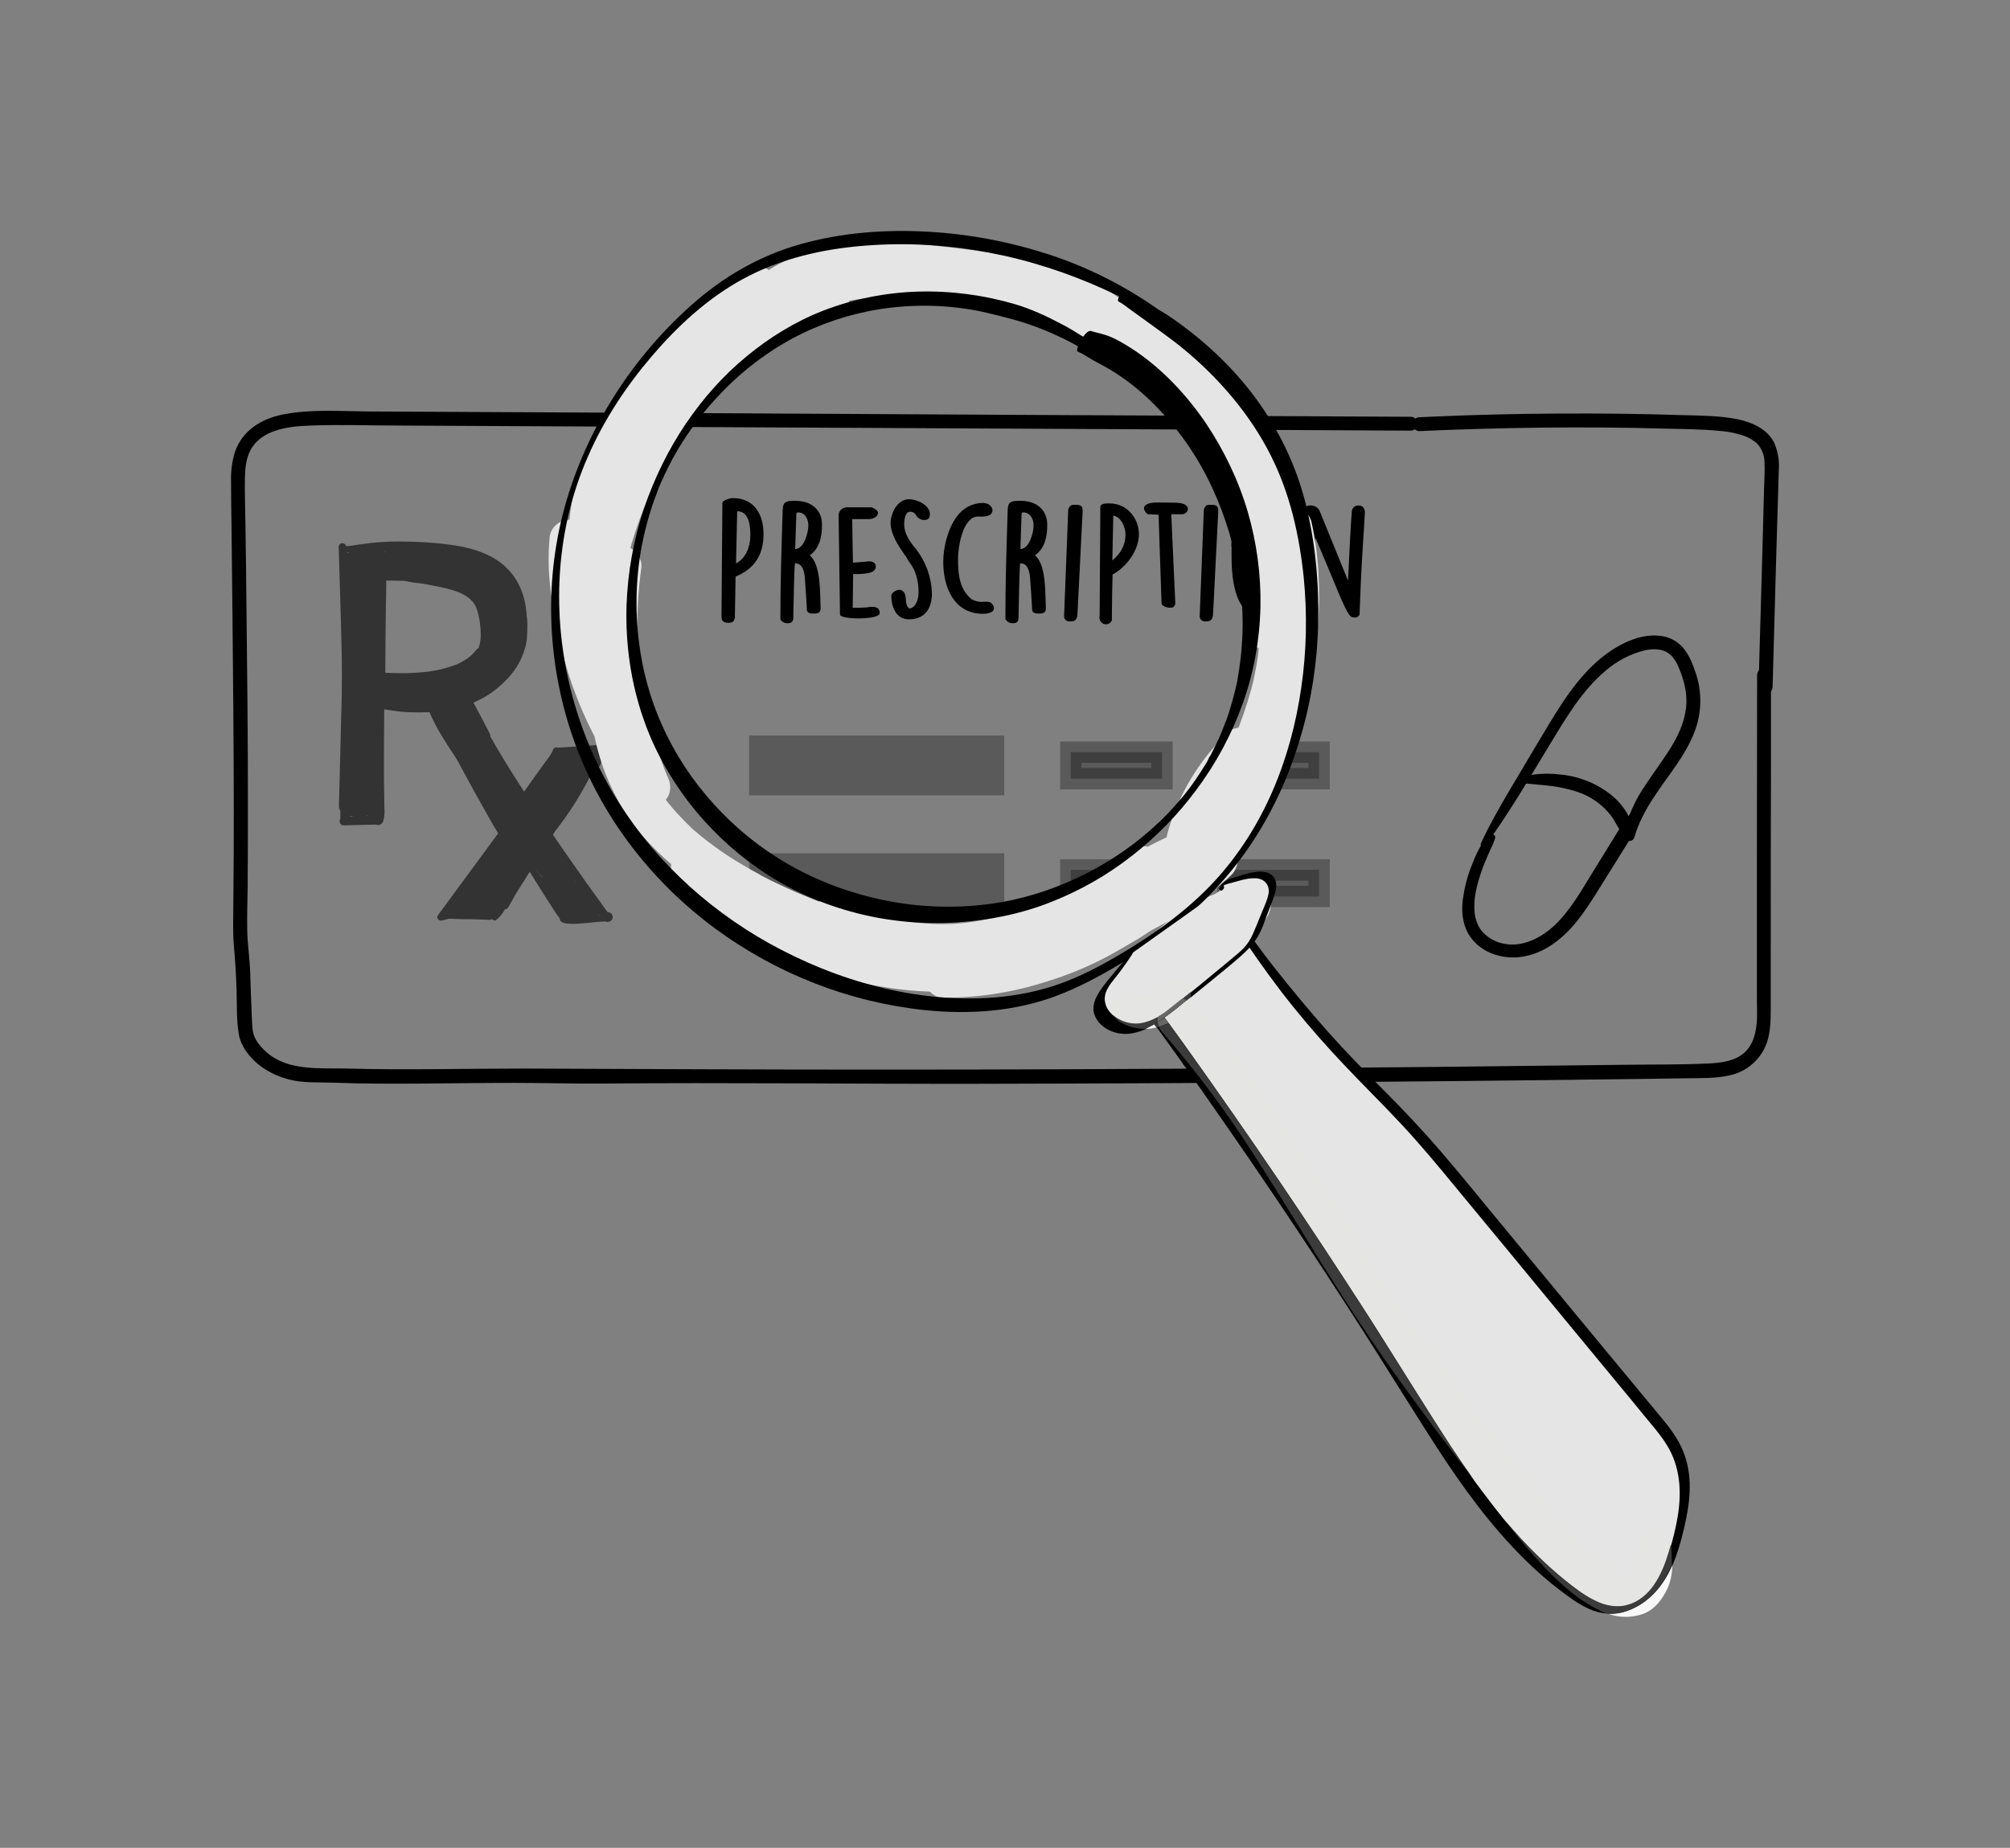 <?xml version="1.0" encoding="UTF-8" standalone="no"?>
<!-- Generator: Adobe Illustrator 24.1.1, SVG Export Plug-In . SVG Version: 6.00 Build 0)  -->

<svg
   xmlns:dc="http://purl.org/dc/elements/1.1/"
   xmlns:cc="http://creativecommons.org/ns#"
   xmlns:rdf="http://www.w3.org/1999/02/22-rdf-syntax-ns#"
   xmlns:svg="http://www.w3.org/2000/svg"
   xmlns="http://www.w3.org/2000/svg"
   xmlns:sodipodi="http://sodipodi.sourceforge.net/DTD/sodipodi-0.dtd"
   xmlns:inkscape="http://www.inkscape.org/namespaces/inkscape"
   version="1.1"
   id="Layer_1"
   x="0px"
   y="0px"
   viewBox="0 0 870.079 800.051"
   xml:space="preserve"
   sodipodi:docname="prescription_review.svg"
   width="870.079"
   height="800.051"
   inkscape:version="0.92.3 (2405546, 2018-03-11)"><rect x="0" y="0" width="870.079" height="800.051" fill="#808080" stroke="none"/><defs
   id="defs181" /><sodipodi:namedview
   pagecolor="#ffffff"
   bordercolor="#666666"
   borderopacity="1"
   objecttolerance="10"
   gridtolerance="10"
   guidetolerance="10"
   inkscape:pageopacity="0"
   inkscape:pageshadow="2"
   inkscape:window-width="1920"
   inkscape:window-height="1019"
   id="namedview179"
   showgrid="false"
   fit-margin-top="100"
   fit-margin-left="100"
   fit-margin-right="100"
   fit-margin-bottom="100"
   inkscape:zoom="0.2957764"
   inkscape:cx="-657.00899"
   inkscape:cy="467.14998"
   inkscape:window-x="0"
   inkscape:window-y="0"
   inkscape:window-maximized="1"
   inkscape:current-layer="Layer_1" />
<style
   type="text/css"
   id="style2">
	.st0{fill:#333333;}
	.st1{opacity:0.3;fill:none;stroke:#000000;stroke-width:14.408;stroke-miterlimit:10;enable-background:new    ;}
	.st2{opacity:0.3;stroke:#000000;stroke-width:9.242;stroke-miterlimit:10;enable-background:new    ;}
	.st3{fill:#E5E5E5;}
	.st4{fill:#F4E914;}
	.st5{fill:#F8F8F8;}
	.st6{fill:#E5E5E4;}
	.st7{fill:#3B3B3B;}
	.st8{fill:#676766;}
</style>
<g
   id="Layer_40"
   transform="translate(45.711,-66.049)">
	<g
   id="g28">
		<path
   d="m 267,283.5 c 0.9,-1.1 3.3,-1.8 4.4,-1.8 9.7,0 13.4,7.4 13.4,15.6 0,9 -3.9,15 -12.1,18.4 l -0.3,17.8 c -0.4,1.7 -1,2.2 -2.9,2.2 -1.5,0 -2.9,-0.5 -2.9,-2.5 z m 5.9,26.5 c 4.3,-2.2 6.2,-7.4 6.2,-12.2 0,-3.7 -0.4,-10.4 -5.7,-10.4 z"
   id="path4"
   inkscape:connector-curvature="0" />
		<path
   d="m 292.1,334.1 c 0,-16.6 0.4,-27.8 1,-47.4 0.1,-3.5 1.7,-3.8 5,-3.8 h 0.7 c 6.9,0 11.3,4.2 11.3,10.1 v 0.6 c 0,4.7 -1,9.9 -5.3,12.9 5,4.1 4.4,16.8 4.7,22.6 v 0.6 c 0,1.8 -1.5,2 -3,2 -1,0 -2.5,0 -2.9,-1.3 -0.1,-2 -0.7,-11.9 -0.9,-14 -0.2,-2.6 -0.9,-6.4 -4,-6.4 h -0.3 c -0.1,1 -0.2,1.9 -0.2,2.9 -0.1,0.5 -0.4,14.3 -0.5,19.5 v 0.5 c 0,1.4 0,3 -2.5,3 -1.2,0 -2.3,-0.5 -3,-1.5 z m 6.4,-30.3 c 4.1,-0.2 5.7,-7.6 5.7,-10.2 0,-2.6 -1.2,-5.7 -4.6,-5.7 -0.3,0 -0.6,0.3 -0.6,0.8 z"
   id="path6"
   inkscape:connector-curvature="0" />
		<path
   d="m 317.3,288.9 c 0.2,-1.8 1.6,-3.1 3.4,-3.2 h 10.8 c 1,0.3 2,0.9 2.7,1.7 0.1,0.2 0.2,0.5 0.1,0.8 0,1.8 -2.4,2.6 -3.8,2.6 h -7.3 c 0,3.3 0.1,6.3 0.3,18.9 l 3.3,-0.3 c 1.2,-0.1 2.5,-0.2 3.7,-0.3 2,0 2.9,1 2.9,2.1 0,2.4 -2.1,3.5 -9.8,3.4 l -0.2,14.6 h 2.5 c 1.2,0 2.4,-0.1 3.9,-0.2 0.1,0 0.2,-0.1 0.4,-0.1 0.5,-0.1 1,-0.1 1.5,-0.1 2,0 3.3,0.5 3.4,2.6 0.1,1.7 -4.6,2.4 -9.3,2.4 -4,0 -7.9,-0.6 -7.9,-1.7 z"
   id="path8"
   inkscape:connector-curvature="0" />
		<path
   d="m 344.3,321.5 c 1.7,0.7 2,2.3 2.1,4.1 0.1,1.6 0.4,3.2 1.5,3.9 2.9,-0.2 4,-4.3 4,-6.6 0.1,-3.4 -0.5,-6.7 -1.8,-9.9 -0.8,-1.6 -1.8,-3.1 -2.8,-4.5 l -0.8,-1.5 -0.6,-0.7 c -2.7,-3.9 -6.1,-9 -6.1,-13.8 0,-3.8 2.7,-10.3 8,-10.3 3.5,0 9,2.6 9,6.4 0,1.6 -0.4,2.6 -2.7,2.6 -1.1,0 -3,-1.1 -3.3,-2.2 0,-0.1 -0.1,-0.1 -0.1,-0.1 -0.5,-0.8 -1.4,-1.3 -2.3,-1.3 -2.5,0 -2.7,3.8 -2.7,5.6 0,3.9 2.5,7.5 5.2,10.7 4.2,5.5 6.6,12.1 6.8,19 0,6.3 -2.8,11.3 -10,11.3 -5.9,0 -7.6,-6.1 -7.6,-10.3 0,-1.2 2.5,-2.9 4.2,-2.4 z"
   id="path10"
   inkscape:connector-curvature="0" />
		<path
   d="m 383.9,287 c 0,2.7 -3.7,2.8 -5.5,2.7 h -0.8 c -6.1,0 -8.6,11.8 -8.6,18.6 0,7.5 1,13.3 6.1,17.4 v -0.1 c 1.5,0.8 3.2,1.2 4.9,1 1.7,-0.1 3.1,-0.1 3.9,1.1 2,3.1 -1.2,4.1 -4.1,4.1 -12.5,0 -17.2,-11.4 -17.2,-22.4 0,-3.3 0.5,-6.6 1.3,-9.7 1.9,-6.6 5.7,-15.7 15.9,-15.9 1.9,0 4.1,1.2 4.1,3.2 z"
   id="path12"
   inkscape:connector-curvature="0" />
		<path
   d="m 389.5,334.1 c 0,-16.6 0.4,-27.8 1,-47.4 0.1,-3.5 1.7,-3.8 5,-3.8 h 0.8 c 6.9,0 11.3,4.2 11.3,10.1 v 0.6 c 0,4.7 -1,9.9 -5.3,12.9 5,4.1 4.4,16.8 4.7,22.6 v 0.6 c 0,1.8 -1.5,2 -3,2 -1,0 -2.5,0 -2.9,-1.3 -0.1,-2 -0.7,-11.9 -0.9,-14 -0.2,-2.6 -0.9,-6.4 -4,-6.4 h -0.3 c -0.1,1 -0.2,1.9 -0.2,2.9 -0.1,0.5 -0.4,14.3 -0.5,19.5 v 0.5 c 0,1.4 0,3 -2.5,3 -1.2,0 -2.3,-0.5 -3,-1.5 z m 6.5,-30.3 c 4.1,-0.2 5.7,-7.6 5.7,-10.2 0,-2.6 -1.2,-5.7 -4.6,-5.7 -0.3,0 -0.6,0.3 -0.6,0.8 z"
   id="path14"
   inkscape:connector-curvature="0" />
		<path
   d="m 416.7,286.6 c 0.8,-1.9 1.3,-2 3.2,-2 3.1,0 3.1,1.2 3,3.6 l -2.2,43.6 c -0.1,3.3 -1.9,3.3 -3.3,3.3 -1.3,0.1 -2.4,-0.8 -2.5,-2.1 0,0 0,0 0,0 z"
   id="path16"
   inkscape:connector-curvature="0" />
		<path
   d="m 430.6,285.3 c 0.4,-1.3 2.3,-1.3 3.9,-1.3 7.8,0 12.8,6.6 12.8,13.4 0,6.6 -5,13.9 -11.4,17.4 -0.1,3.1 -0.3,12.7 -0.3,17.7 v 2.2 c -1.7,3.1 -6.1,1.6 -5.3,-2.4 z m 5.2,23.4 c 3.6,-3 5.7,-6.6 5.7,-11.3 0,-2.8 -1.8,-7.6 -5.3,-8.1 z"
   id="path18"
   inkscape:connector-curvature="0" />
		<path
   d="m 455.8,288.9 -4.6,-0.2 c -0.9,-0.5 -1.6,-1.5 -1.7,-2.6 0,-1.3 1.5,-2.4 5.3,-2.5 0.8,0 1.8,0 8.7,0.1 1.9,0.1 5,0.5 5,2.9 -0.2,1.1 -1.2,2 -2.3,2.1 h -4.9 l 1.7,37.4 c 0.4,3.8 -2.4,3 -3.1,3 -0.5,0 -2.8,-0.7 -2.8,-1.8 z"
   id="path20"
   inkscape:connector-curvature="0" />
		<path
   d="m 475.4,286.6 c 0.8,-1.9 1.3,-2 3.2,-2 3.1,0 3.1,1.2 3,3.6 l -2.2,43.6 c -0.1,3.3 -1.9,3.3 -3.3,3.3 -1.3,0.1 -2.4,-0.8 -2.5,-2.1 0,0 0,0 0,0 z"
   id="path22"
   inkscape:connector-curvature="0" />
		<path
   d="m 487.3,302.7 c 0,-8.5 1.2,-19.9 13.7,-19.4 9,0.9 11.2,15.3 11.2,26.8 0,3.9 -0.2,7.4 -0.4,9.9 -0.4,4.8 -3.3,13.2 -10.8,13.2 -13.2,0 -13.6,-19.3 -13.6,-26.9 v -3.6 z m 5.8,3.5 c 0,17.4 3.3,22.2 7.5,22.2 5.7,0 5.8,-15 5.8,-18.9 v -0.3 c 0,-4.5 -1.2,-21.3 -7,-21.3 -6.4,0.2 -6.3,15 -6.3,18.3 z"
   id="path24"
   inkscape:connector-curvature="0" />
		<path
   d="m 518.3,300.4 c 0,-14.6 0,-15.6 3.7,-15.5 1.7,0.1 3.2,1.2 3.7,2.8 l 12.1,29.7 0.2,-3.9 c 0.4,-8.5 1,-20.9 1.5,-26.4 0.3,-1.4 1.5,-2.3 2.9,-2.2 1.5,0 2.8,1 2.7,3.2 -0.1,2.2 -0.2,4.1 -0.4,7.1 -0.4,6.1 -1.2,16.8 -1.9,37 -0.7,1.4 -2.3,1.4 -3.6,0.9 -1.4,-0.8 -3.9,-6.5 -6.3,-12.3 -3,-7.4 -6.1,-14.5 -9.2,-22 l -0.5,33 c 0,1.5 -1.5,2.2 -2.8,2.2 -1.3,0 -2.5,-0.7 -2.5,-1.8 0.4,-14.7 0.4,-24.9 0.4,-31.8 z"
   id="path26"
   inkscape:connector-curvature="0" />
	</g>
	<path
   class="st0"
   d="m 100.9,302.9 c 0.4,15.3 1,30.6 1.3,45.9 0.3,15.3 0.1,30.6 -0.1,45.9 0,4.3 -0.1,8.7 -0.2,13 -0.1,4.3 -0.3,8.6 -0.3,13 0,2.8 4.1,2.6 4.3,-0.1 0.5,-7.6 0.4,-15.3 0.5,-22.9 0.1,-7.6 0.1,-15.3 0.1,-22.9 0,-7.6 -0.3,-15.3 -0.4,-22.9 -0.1,-7.6 -0.3,-15.3 -0.6,-22.9 -0.2,-8.7 -0.6,-17.4 -1.2,-26 -0.2,-2.3 -3.5,-2.3 -3.4,-0.1 z"
   id="path30"
   inkscape:connector-curvature="0"
   style="fill:#333333" />
	<path
   class="st0"
   d="m 103.1,423.4 7.8,-0.2 c 1.3,0 2.6,-0.1 3.9,-0.1 1.3,-0.1 3,0.2 4.2,-0.6 0.8,-0.5 1,-1.6 0.5,-2.4 -0.1,-0.2 -0.3,-0.4 -0.6,-0.5 -1.2,-0.7 -2.8,-0.4 -4.2,-0.4 -1.3,0 -2.6,0.1 -3.9,0.2 l -7.8,0.4 c -2.3,0.1 -2.2,3.7 0.1,3.6 z"
   id="path32"
   inkscape:connector-curvature="0"
   style="fill:#333333" />
	<path
   class="st0"
   d="m 120.1,421.8 c 0.5,-1.8 0.8,-3.6 0.6,-5.5 l -0.1,-6 c -0.1,-3.7 -0.1,-7.5 -0.1,-11.2 0,-7.6 0,-15.2 0.1,-22.7 0,-1.7 0,-3.5 0,-5.2 0,-1.9 0.4,-3.8 0.4,-5.8 0,-3.8 0.1,-7.7 0.1,-11.5 0,-7.5 0.1,-15 0.2,-22.5 0.1,-4.2 0.1,-8.3 0.2,-12.5 0,-2.2 -0.3,-4.3 -0.3,-6.5 0,-1 0.1,-2 0,-3 -0.1,-1.2 -0.3,-2.3 -0.3,-3.5 -0.1,-1.7 -1.6,-3 -3.3,-2.8 -1.6,0.1 -2.8,1.4 -2.9,3 -0.1,1.9 -0.5,3.6 -0.6,5.5 0,1 -0.1,2 -0.2,3 -0.1,1 -0.4,2 -0.5,3 -0.3,3.8 -0.2,7.7 -0.3,11.5 -0.1,7.5 -0.2,15 -0.3,22.5 0,3.8 0,7.6 0.1,11.5 0,2 0.1,4 0.4,6 0.2,1.7 0.3,3.3 0.3,5 0.2,7.6 0.5,15.3 0.8,23 0.2,4.2 0.4,8.3 0.5,12.5 0.1,2.2 0.2,4.3 0.3,6.5 0,2.2 0.4,4.4 1.2,6.4 1.1,1.5 3.2,0.6 3.7,-0.7 z"
   id="path34"
   inkscape:connector-curvature="0"
   style="fill:#333333" />
	<path
   class="st0"
   d="m 104.7,304.2 v 0 l -0.4,1.3 c 0.2,0 0.4,-0.1 0.5,-0.3 -0.3,0 -0.3,0 -0.1,0 0.1,0 0.2,0 0.3,0 0.5,0 0.9,0.1 1.4,0.1 1.1,0.1 2.1,0.2 3.2,0.3 2,0.1 4,0.4 6,0.8 l -0.8,-0.4 c 1.2,0.9 3.2,1.6 4.4,0.3 0.5,-0.6 0.6,-1.5 0.2,-2.2 -0.6,-0.9 -1.7,-1.4 -2.7,-1.1 -0.4,0 -0.7,0.1 -1.1,0.2 -0.4,0 -0.7,0 -1.1,-0.1 -1.4,-0.1 -2.7,-0.2 -4.1,-0.3 -1.4,-0.1 -2.7,-0.2 -4.1,-0.2 -1.4,-0.1 -3,-0.3 -3.6,1.3 -0.2,0.7 0.3,1.5 1,1.7 0.1,0 0.2,0 0.3,0 0.1,0 0.3,0 0.4,-0.1 0.6,-0.1 0.6,-1 0.3,-1.3 z"
   id="path36"
   inkscape:connector-curvature="0"
   style="fill:#333333" />
	<path
   class="st0"
   d="m 103.9,304.8 c 6.6,-0.1 13.2,0.2 19.8,0.3 6.6,0.1 13,0.4 19.6,0.9 9.8,0.8 20.8,2.6 27.8,10.2 6.3,6.9 7.6,17.4 4.9,26.1 -2.9,9.3 -10.5,16.4 -19,20.6 -11.6,5.8 -25.5,6 -38.1,3.7 -1.5,-0.3 -3,0.5 -3.4,2 -0.4,1.5 0.5,3 2,3.4 12.8,2 26.3,2.1 38.4,-3 9.9,-4.2 18.8,-11.5 23.3,-21.4 4.4,-9.7 4.1,-21.5 -1.6,-30.7 -6.1,-9.9 -17.5,-13.6 -28.5,-15 -7.3,-1 -14.7,-1.4 -22.1,-1.4 -4,0 -7.9,0.2 -11.9,0.6 -3.9,0.5 -7.8,1 -11.6,1.7 -1.2,0.2 -0.9,2 0.4,2 z"
   id="path38"
   inkscape:connector-curvature="0"
   style="fill:#333333" />
	<path
   class="st0"
   d="m 118.6,372.9 c 2.8,0.4 5.6,0.8 8.4,1.2 2.8,0.3 5.7,0.4 8.5,0.4 2.8,0 5.7,-0.1 8.5,-0.4 2.8,-0.3 5.7,-0.8 8.4,-1.5 9.7,-2.4 18.4,-8.1 24.4,-16.1 2.7,-3.7 4.6,-8.1 5.4,-12.6 0.3,-2.5 0.4,-5 0.4,-7.5 -0.1,-3 -0.5,-5.9 -1.4,-8.8 -1.3,-4.8 -3.2,-9.6 -6.5,-13.3 -3.6,-4.1 -8.8,-5.8 -14.1,-6.6 -14,-2 -28.2,-2.1 -42.3,-1.8 -4.1,0.1 -3.9,6.7 0.2,6.4 11.8,-0.9 23.6,-0.8 35.3,0.4 4.8,0.4 10,0.7 14.2,3.3 3.5,2.2 5.5,6.1 6.9,9.9 0.8,2.3 1.5,4.5 2.1,6.9 0.8,2.5 1.2,5 1.2,7.6 -0.2,4.2 -1.5,8.2 -3.6,11.8 -4.5,7.6 -12,13 -20.3,15.8 -2.8,0.9 -5.7,1.7 -8.6,2.2 -2.9,0.5 -5.9,0.7 -8.8,1 -2.9,0.2 -5.9,0.3 -8.8,0.3 -3.1,0.1 -6.1,0.2 -9.2,0.1 -1.1,-0.4 -1.3,1.1 -0.3,1.3 z"
   id="path40"
   inkscape:connector-curvature="0"
   style="fill:#333333" />
	<path
   class="st0"
   d="m 117.5,308.1 c -0.7,-0.1 -1.4,-0.3 -2.1,-0.7 -0.3,-0.3 -0.5,-0.6 -0.7,-0.9 -0.7,-0.6 -1.6,-1 -2.6,-1 -1.9,-0.2 -3.9,-0.4 -5.9,-0.4 -2.1,0.1 -3.7,1.8 -3.7,3.9 0.2,3.5 0.5,6.9 0.6,10.4 0.1,3.5 0.1,6.9 0.1,10.4 0,6.9 -0.3,13.8 -0.5,20.8 -0.4,13.7 -0.8,27.5 -1.1,41.2 l -0.6,23.3 c 0,1.9 1.4,3.1 2.9,3.7 2.7,1 5.7,1.2 8.6,0.6 1.7,-0.3 2.8,-2.3 2.8,-3.9 -0.3,-27.9 -0.5,-55.8 0.2,-83.7 0.2,-7.8 0.5,-15.6 0.7,-23.4 -0.1,-2.3 -2,-4 -4.2,-4 -2.2,0.1 -4,2 -4,4.2 -0.1,3 -0.2,5.9 -0.4,8.8 -0.2,3 0.3,6.1 1.2,8.9 0.6,1.8 3.4,2.3 4.3,0.4 0.7,-1.3 1.2,-2.7 1.6,-4.2 0.4,-1.7 0.7,-3.4 0.8,-5.1 0.2,-3 0.5,-6.1 0.7,-9.1 l -8.3,0.2 c -1.1,27.9 -1.4,55.8 -1,83.6 0.1,7.8 0.2,15.6 0.5,23.4 l 2.7,-3.9 c -0.7,0.1 0,0.1 -0.7,0.1 h -1.2 c -0.8,-0.1 -1.7,-0.4 -2.5,-0.7 l 2.9,3.6 c 0.7,-27.6 1.6,-55.2 1.8,-82.8 0,-3.8 0,-7.6 -0.1,-11.4 -0.1,-4 -0.1,-7.9 -0.4,-11.9 l -3.7,3.9 c 2,0.1 4,0.1 5.9,0 0.9,-0.1 1.8,-0.5 2.5,-1.1 0.2,-0.2 0.4,-0.5 0.7,-0.7 0.4,-0.3 -0.1,-0.1 0.4,-0.1 0.5,0 1.1,-0.2 1.6,-0.3 1.6,0.1 1.3,-1.9 0.2,-2.1 z"
   id="path42"
   inkscape:connector-curvature="0"
   style="fill:#333333" />
	<path
   class="st0"
   d="m 122.7,310.7 c -0.8,-1.1 -1.7,-2.1 -2.6,-3.2 l -1.4,2.6 c 1,-0.2 2,-0.5 3,-1 0.9,-0.3 1.8,-0.5 2.7,-0.7 l 0.7,-0.1 c 0.2,0 0.3,-0.1 0.1,0 h 0.4 c 0.4,-0.1 0.9,-0.1 1.3,-0.1 0.4,0 0.9,-0.1 1.4,-0.1 0.5,0 0.9,-0.1 1.3,-0.3 l 0.6,-0.3 c 0.7,-0.4 0.9,-1.4 0.5,-2.1 -0.1,-0.2 -0.3,-0.4 -0.5,-0.5 -0.6,-0.4 -1.2,-0.6 -2,-0.6 -0.5,0 -1,0 -1.5,0.1 -1.1,0.1 -2.1,0.3 -3.2,0.5 -0.9,0.2 -1.9,0.5 -2.8,0.8 -1.2,0.3 -2.3,0.8 -3.2,1.6 -0.6,0.7 -0.6,1.8 0.1,2.4 0.2,0.2 0.5,0.3 0.7,0.4 0.6,0.1 1.1,0.3 1.6,0.6 0.6,0.3 1.1,0.7 1.5,1.2 0.7,0.4 1.9,-0.5 1.3,-1.2 z"
   id="path44"
   inkscape:connector-curvature="0"
   style="fill:#333333" />
	<path
   class="st0"
   d="m 118.5,315.1 c 1.1,0.7 2.3,1.1 3.6,1.1 0.7,0 1.3,-0.1 1.9,-0.3 0.3,-0.1 0.6,-0.2 0.9,-0.4 0.3,-0.1 0.5,-0.3 0.8,-0.5 0.2,-0.2 0.3,-0.4 0.4,-0.6 0.4,-0.7 0.1,-1.7 -0.6,-2 -0.2,-0.1 -0.5,-0.2 -0.7,-0.2 h -0.3 c -0.4,0 -0.7,0.2 -1,0.3 -0.1,0 -0.3,0.2 -0.3,0.2 0,0 0.4,-0.2 0.1,-0.1 l -0.2,0.1 c -0.2,0.1 -0.5,0.1 -0.7,0.2 h -0.2 c -0.2,0 0.1,0 0.2,0 -0.1,0 -0.3,0.1 -0.4,0.1 -0.2,0 -0.5,0 -0.7,0 h -0.3 -0.2 c -0.2,0 0.3,0 0.1,0 -0.2,0 -0.5,-0.1 -0.7,-0.1 l -0.3,-0.1 c -0.2,0 0.2,0.1 0.1,0 l -0.2,-0.1 c -0.6,-0.3 -1.4,-0.1 -1.8,0.5 -0.3,0.7 -0.1,1.5 0.5,1.9 z"
   id="path46"
   inkscape:connector-curvature="0"
   style="fill:#333333" />
	<path
   class="st0"
   d="m 120,316.5 c 1.8,0.9 3.7,0.8 5.7,0.9 1,0 2.1,0.1 3.1,0.1 1,0.1 2,0.3 3,0.5 2.1,0.5 4.3,0.5 6.4,0.9 2.1,0.4 4.1,0.8 6.1,1.2 6.3,1.4 14.3,3.1 16.5,10 1.1,3.6 1.6,7.3 1.6,11 0,1.7 -0.3,3.5 -0.8,5.1 -0.1,0.3 -0.2,0.5 0.1,0.2 -0.1,0.1 -0.3,0.2 -0.4,0.3 -0.4,0.3 -0.8,0.6 -1.1,1 -0.6,0.6 -1.1,1.3 -1.7,1.9 -1.1,1 -2.3,1.9 -3.6,2.6 -0.7,0.4 -1.3,0.7 -2,1.1 -0.7,0.4 0.4,-0.2 -0.2,0.1 l -0.5,0.2 c -0.4,0.2 -0.9,0.4 -1.3,0.5 -3.5,1.3 -7.2,2.2 -10.9,2.7 -4.3,0.5 -8.7,0.8 -13,0.7 -2.3,0 -4.5,-0.1 -6.8,-0.2 -1,0 -2.1,-0.1 -3.2,-0.1 -1.8,0 -3.4,0.9 -4.3,2.5 -0.5,0.9 -0.5,2.1 0.1,3 0.8,1.5 2.3,2.4 4,2.5 1.1,0.1 2.3,0.1 3.4,0.1 2.1,0.1 4.2,0.1 6.4,0.1 4.3,0 8.6,-0.3 12.8,-0.8 8.3,-1.1 17.1,-3.6 23.3,-9.5 1.6,-1.3 2.7,-3.1 3.3,-5 0.1,-0.3 0.2,-1.7 0,-1 0.2,-0.5 0.4,-1.1 0.6,-1.6 0.3,-1 0.6,-2.1 0.7,-3.2 0.5,-4.3 -0.2,-8.7 -1,-12.8 -0.8,-4 -2.5,-7.6 -5.8,-10.1 -3.1,-2.2 -6.6,-3.8 -10.3,-4.6 -5,-1.3 -10.1,-2.1 -15.2,-2.6 l -1.9,-0.1 c -0.6,0 -1.3,0 -1.9,0.1 -1.2,0.1 -2.5,0 -3.8,-0.1 -2.5,0 -5.1,-0.2 -7.3,1.1 -0.4,0.2 -0.5,0.7 -0.3,1.1 0,0.1 0.1,0.2 0.2,0.2 z"
   id="path48"
   inkscape:connector-curvature="0"
   style="fill:#333333" />
	<path
   class="st0"
   d="m 118.5,367.4 c 2.1,0.3 4.2,0.5 6.3,0.6 2,0 3.9,-0.2 5.9,-0.3 4.2,-0.3 8.3,-0.8 12.4,-1.3 3.8,-0.5 7.7,-1 11.4,-1.6 3.6,-0.6 7.2,-1.8 10,-4.2 2.6,-2.2 -0.4,-7 -3.5,-5.7 -11.3,4.7 -23.2,8 -35.4,9.7 -2,0.3 -3.8,1.7 -3.7,3.9 0.1,2.1 1.8,3.7 3.9,3.7 5,0.4 10.2,-0.7 15,-1.9 4.8,-1.3 9.5,-2.8 14.1,-4.7 4.6,-1.7 9.1,-3.6 12.7,-6.9 3.6,-3.4 6.3,-8 5.7,-13.1 -0.1,-2.5 -2.2,-4.5 -4.7,-4.5 -1.6,0 -3.1,0.9 -3.9,2.4 -0.3,0.6 -0.6,1.1 -0.9,1.7 -0.2,0.4 -0.8,1.9 -0.4,1 -0.1,0.3 -0.3,0.7 -0.4,1 -0.1,0.3 -0.3,0.5 -0.4,0.8 -0.1,0.3 -0.1,0.3 0,0.1 l -0.3,0.3 c -0.4,0.6 -0.9,1.1 -1.4,1.6 l 6.5,4.8 c 3.3,-5.4 5.7,-11.2 7.1,-17.3 1.4,-6.5 0.1,-13.3 -3.6,-18.8 -7.1,-9.9 -19.4,-13 -31,-13.1 -3.7,0 -7.4,0.2 -11.1,0.4 -1.8,0.1 -3.6,0.1 -5.3,0.2 -1.9,-0.1 -3.9,-0.1 -5.8,0 l 0.3,11.1 c 2.7,-0.5 5.4,-0.7 8.1,-0.6 l 8.1,0.5 c 5.4,0.3 10.7,0.8 16.1,1.2 l 3.9,0.3 1.6,0.1 0.8,0.1 c 1.3,0.1 -0.8,-0.1 0.4,0 1,0.1 2,0.4 3,0.7 -0.7,-0.3 0.3,0.2 0.5,0.3 0.5,0.3 -0.4,-0.4 0.1,0 0.2,0.2 0.5,0.4 0.7,0.7 -0.4,-0.5 0,0 0,0.1 0,0.1 0.3,0.4 0.4,0.7 0.4,0.7 0.1,0.3 0.1,0.1 0.1,0.2 0.2,0.5 0.3,0.7 0.4,1.2 0.7,2.4 1,3.5 0.3,1.2 0.6,2.4 0.9,3.7 0.1,0.5 0.2,1.1 0.3,1.6 0.1,0.3 0.1,0.6 0.2,0.9 0.1,0.3 0.1,0.5 0.1,0.8 0.8,5.7 1,11.5 0.4,17.3 -0.2,1.6 1.3,3.1 2.6,3.6 1.5,0.6 3.2,0.2 4.4,-0.9 3.1,-3.4 4,-7.7 4.2,-12.1 0.1,-2 0,-3.9 0,-5.9 0,-1 0,-2 0.1,-3 -0.1,1.1 0.1,-0.5 0.1,-0.7 0.1,-0.5 0.1,-0.9 0.3,-1.4 l -5,3 c 0.4,0.1 0.4,0.1 -0.2,-0.1 -0.3,-0.2 -0.5,-0.4 -0.6,-0.6 0,0.1 0.5,1.2 0.1,0.1 0.1,0.3 0.2,0.6 0.3,0.9 0.1,0.5 0.1,0.4 0,-0.1 0,0.2 0,0.4 0.1,0.7 0.1,1.9 0,3.8 -0.2,5.7 0,0.6 -0.2,1.5 -0.3,2.4 -0.1,0.9 -0.4,2 -0.6,3 -0.5,2.1 -1.1,4.3 -1.8,6.4 -1.1,3.2 3.2,6.3 5.9,4.3 3.1,-2.1 4.5,-6 3.3,-9.6 -0.7,-2 -2.9,-3.1 -4.9,-2.4 -1.9,0.7 -2.9,2.7 -2.5,4.6 0.3,1 0,-0.7 0,0.3 0,-0.8 0,0 -0.1,0.3 0.2,-0.6 0,0 -0.2,0.3 0.5,-0.6 -0.5,0.2 0.2,-0.3 l 5.9,4.3 c 1.7,-5.1 2.8,-10.4 3.1,-15.8 0.4,-5.1 -0.2,-10.5 -5.6,-12.5 -2.2,-0.8 -4.4,1.1 -5,3 -1.2,3.8 -0.8,7.8 -0.8,11.7 0,0.9 0,1.7 0,2.5 0,0.2 -0.1,1.7 0,0.7 0,0.5 -0.1,0.9 -0.2,1.4 -0.1,0.3 -0.1,0.7 -0.2,1 -0.1,0.3 -0.1,0.4 -0.2,0.6 0.2,-0.5 0.2,-0.5 0,0 -0.2,0.5 -0.4,0.8 -0.6,1.2 -0.2,0.4 -0.3,0.4 0,0 -0.1,0.2 -0.3,0.4 -0.5,0.5 l 6.9,2.7 c 0.5,-5.4 0.5,-10.9 -0.2,-16.4 -0.4,-2.9 -0.9,-5.8 -1.5,-8.7 -0.5,-2.7 -1.4,-5.2 -2.6,-7.7 -2.8,-5.3 -8.6,-6.2 -14,-6.7 l -17,-1.4 c -3.2,-0.3 -6.4,-0.6 -9.6,-0.8 l -2.5,-0.2 c -0.3,0 -0.7,0 -1,-0.1 0.6,0.1 -0.8,-0.3 -0.8,-0.3 -1.6,-0.4 -3.2,-0.8 -4.7,-1.3 -3,-0.7 -6,1.1 -6.7,4 -0.7,2.9 1.1,5.9 4,6.7 1.8,0.4 3.6,0.6 5.3,0.5 1.6,0 3.2,0 4.8,0 3.1,-0.1 6.1,-0.2 9.2,-0.3 3.1,-0.1 6.1,0 9.2,0.2 1.6,0.1 -0.7,-0.1 0.1,0 l 0.9,0.1 1.4,0.2 c 1.2,0.2 2.3,0.5 3.4,0.8 0.6,0.2 1.1,0.3 1.7,0.5 l 0.7,0.2 c 0.9,0.3 -0.3,-0.1 -0.4,-0.2 0.5,0.3 1.1,0.5 1.6,0.7 0.5,0.3 1.1,0.5 1.6,0.8 0.9,0.6 1.7,1.2 2.7,1.7 -1.1,-0.4 -0.7,-0.5 -0.2,-0.1 0.2,0.2 0.4,0.4 0.7,0.5 0.4,0.4 0.9,0.8 1.3,1.1 0.4,0.3 0.8,0.8 1.2,1.2 0.4,0.4 0.4,0.8 -0.3,-0.4 0.1,0.2 0.3,0.4 0.4,0.5 0.3,0.5 0.6,0.9 0.9,1.4 0.3,0.5 0.8,2 0.3,0.5 0.4,1.2 0.8,2.3 1.1,3.5 0.3,1.4 0,-0.8 0,0.1 0,0.4 0.1,0.8 0.1,1.1 0,0.8 0.1,1.5 0.1,2.3 0,1.6 0,3.2 0,4.9 0,0.2 -0.1,1 0,0 0,0.4 -0.1,0.9 -0.2,1.3 0,0.3 -0.1,0.6 -0.1,0.9 -0.1,0.3 -0.5,2.4 -0.2,1.3 -0.3,1.6 -0.8,3.1 -1.3,4.6 0.2,-0.5 -0.1,0.1 -0.1,0.2 -0.2,0.4 -0.3,0.8 -0.5,1.2 -0.4,0.8 -0.8,1.6 -1.2,2.3 -1.1,2 -0.3,4.4 1.6,5.5 1.6,0.9 3.6,0.6 4.8,-0.7 1.1,-1.1 2,-2.2 3.1,-3.4 1.2,-1.3 2.2,-2.7 2.9,-4.3 l -8.4,-0.9 c -0.2,-1.1 0,0.5 0,0.7 0,0.5 0,0.5 0,0 0,0.2 -0.1,0.4 -0.1,0.6 -0.1,0.4 -0.2,0.9 -0.3,1.3 0,0.1 -0.6,1.6 -0.2,0.8 -0.1,0.4 -0.4,0.7 -0.5,1.1 -0.1,0.4 -0.3,0.5 0,0.2 -0.2,0.2 -0.3,0.4 -0.5,0.6 -0.2,0.2 -0.5,0.6 -0.8,0.9 -0.1,0.1 -1.1,1 -0.7,0.7 -3.2,2.6 -6.5,3.8 -10.3,5.3 -4.1,1.7 -8.2,3.2 -12.5,4.5 -4.2,1.1 -8.5,1.4 -12.7,1 l 0.2,7.6 c 13.2,-1.7 26,-5.4 38,-11 l -4.3,-5.4 c -1,1 -2.1,1.9 -3.4,2.6 -1.4,0.6 -2.8,1 -4.2,1.4 -3.4,0.8 -6.9,1.4 -10.4,1.7 -3.8,0.5 -7.6,1 -11.4,1.4 -2,0.2 -4,0.4 -6,0.7 -2,0.3 -3.7,0.8 -5.6,1.2 -1.3,0.3 -1.3,2.5 0.1,2.7 z"
   id="path50"
   inkscape:connector-curvature="0"
   style="fill:#333333" />
	<path
   class="st0"
   d="m 177.3,331.4 c 0.8,-1.7 1.3,-3.6 1.4,-5.4 0.1,-2.2 -1.3,-4.3 -2.7,-5.9 -3,-3.4 -7.1,-5 -11.1,-6.9 -4.4,-2.3 -8.9,-4.2 -13.5,-5.8 -4.5,-1.3 -9.1,-2.1 -13.7,-2.5 -2.6,-0.2 -5.2,-0.4 -7.8,-0.4 -2.7,-0.2 -5.5,-0.1 -8.2,0.3 -3.1,0.7 -2.7,5.3 0.2,6 2.2,0.4 4.4,0.5 6.6,0.4 2.1,0 4.2,0.1 6.2,0.2 4,0.2 7.9,0.7 11.8,1.6 3.9,1 7.7,2.4 11.3,4.1 3.8,1.7 7.8,3.1 11.5,5.1 1.7,0.7 3.1,1.8 4.3,3.3 0.3,0.4 0.5,0.7 0.8,1.1 0.3,0.4 0.8,0.9 1,1.3 0.3,0.8 0.3,1.8 -0.1,2.6 -0.9,1.4 1.3,2.2 2,0.9 z"
   id="path52"
   inkscape:connector-curvature="0"
   style="fill:#333333" />
	<path
   class="st0"
   d="m 112.6,414.4 c 0.2,0.6 0.4,1.2 0.6,1.8 l 0.1,0.5 c 0,0.1 0.1,0.4 0,0.1 0,0.3 0.1,0.7 0.1,1 0,0.3 0,0.6 0,0.9 0,0.2 0,0.3 0,0.5 0,0.1 0,0.2 0,0.3 0,-0.1 0,-0.2 0,-0.1 -0.1,0.6 -0.2,1.3 -0.4,1.9 -0.2,0.7 0.2,1.5 0.9,1.7 0.7,0.3 1.5,0 1.9,-0.7 0.2,-0.4 0.3,-0.9 0.2,-1.4 v 0.8 c 0.1,-0.2 0.1,-0.4 0.1,-0.6 0,-0.1 0,-0.2 0,-0.3 0,-0.2 0,-0.2 0,0.1 0,-0.3 0,-0.6 0.1,-0.9 0.1,-0.4 -0.1,-0.7 -0.4,-0.9 -0.3,-0.2 -0.7,-0.1 -1,0.1 -0.2,0.2 -0.5,0.6 -0.6,0.7 -0.1,0.1 -0.3,0.3 -0.4,0.4 0.2,-0.1 0.1,-0.1 -0.2,0.2 -0.1,0.1 -0.2,0.3 -0.3,0.4 l 2.8,1.1 c 0.8,-2.9 0.5,-6 -0.8,-8.7 -0.4,-0.6 -1.1,-0.8 -1.7,-0.5 -0.9,0.2 -1.2,0.9 -1,1.6 z"
   id="path54"
   inkscape:connector-curvature="0"
   style="fill:#333333" />
	<path
   class="st0"
   d="m 143.7,373.4 c -0.2,-0.3 -0.4,-0.6 -0.4,-0.9 l -2,-0.2 c 0.4,1.1 0.8,2.1 1.3,3.1 0.4,1 0.8,2.1 1.2,3.1 0.9,2.1 2,4.1 3,6.1 2,4.1 4.1,8.2 6.3,12.2 4.3,8 8.7,16 13.2,23.9 1.2,2.2 2.5,4.3 3.8,6.4 0.7,1.1 1.3,2.2 2,3.3 0.7,1.1 1.5,2.2 3,2.4 0.7,0.2 1.5,-0.3 1.7,-1 0.8,-2.3 -1.1,-4.3 -2.2,-6.1 -1.1,-1.8 -2.3,-3.9 -3.5,-5.8 -2.3,-3.9 -4.6,-7.7 -6.9,-11.6 -4.5,-7.8 -8.8,-15.7 -13.2,-23.6 -1.3,-2.2 -2.5,-4.5 -3.7,-6.8 -0.6,-1.1 -1.2,-2.1 -1.9,-3.1 -0.7,-1 -1.3,-2.4 -2.1,-3.5 -0.4,-0.5 -1,-0.6 -1.5,-0.2 -0.5,0.4 -0.6,1 -0.2,1.5 0,0 0,0.1 0.1,0.1 0.4,0.5 0.9,1 1.4,1.4 0.4,0.4 1,-0.2 0.6,-0.7 z"
   id="path56"
   inkscape:connector-curvature="0"
   style="fill:#333333" />
	<path
   class="st0"
   d="m 154.3,370.6 c 3.1,4.9 6.5,9.7 9.1,14.9 1,2 3.9,0.2 2.9,-1.8 -2.4,-4.8 -5,-9.5 -7.5,-14.3 -0.6,-0.9 -1.8,-1.2 -2.8,-0.7 -0.9,0.6 -1.2,1.8 -0.7,2.8 6.9,14.4 15.4,28 24.2,41.4 9.1,13.9 18.5,27.6 28.2,41.1 1.3,1.8 2.6,3.7 4,5.5 l 2.1,2.9 c 0.5,0.9 1.2,1.7 2,2.4 1.6,1.1 4.3,-0.1 3.6,-2.3 -0.2,-1 -1.3,-1.7 -2.3,-1.4 -0.7,0.1 -1.2,0.6 -1.4,1.3 -0.2,0.8 0.3,1.6 1.1,1.8 0.4,0.1 0.8,0 1.1,-0.2 l 0.1,-0.1 -1.2,0.2 h 0.1 l -1,-0.7 0.5,-1.7 0.9,-0.3 0.4,0.1 -0.6,-0.8 -0.9,-1.2 -1.4,-2 -3.4,-4.7 c -2.1,-2.9 -4.2,-5.8 -6.2,-8.7 -4.2,-6 -8.4,-12 -12.5,-18 -7.9,-11.7 -15.8,-23.5 -23,-35.7 -4.1,-6.9 -7.9,-13.9 -11.3,-21.2 l -3.4,2.1 c 2.6,4.7 5.2,9.4 8,14 l 2.6,-2.1 c -3.7,-4.2 -6.9,-9.1 -10.1,-13.7 -0.2,-1 -1.8,0 -1.2,1.1 z"
   id="path58"
   inkscape:connector-curvature="0"
   style="fill:#333333" />
	<path
   class="st0"
   d="m 172.2,423.8 c -4.6,6.8 -8.6,13.9 -13.4,20.6 -0.9,1.3 1.3,2.9 2.3,1.7 5,-6.7 9.6,-13.6 13.7,-20.9 0.8,-1.4 -1.3,-3.1 -2.4,-1.7 -9.5,13 -19.1,25.9 -28.6,38.9 -0.8,1.1 0.6,2.6 1.8,2.2 6.6,-1.9 13.7,-2 20.4,-0.2 l 0.3,-3 c -6.1,-0.2 -12.1,-0.4 -18.2,-0.6 -2,-0.1 -1.8,2.9 0.1,3 3.6,0.2 7.2,0.3 10.8,0.2 1.6,0 3.3,-0.1 4.9,-0.1 1.6,0.1 3.3,-0.2 4.8,-0.7 2.8,-1.1 4,-4.2 5.4,-6.6 1.7,-3 3.5,-6 5.2,-8.9 6.9,-11.6 14.3,-22.9 22,-34 4.4,-6.3 8.9,-12.6 13.5,-18.8 0.7,-0.7 0.6,-1.9 -0.1,-2.6 -0.7,-0.7 -1.9,-0.7 -2.6,0.1 -8,10.5 -15.5,21.4 -22.6,32.4 -3.6,5.5 -7,11.1 -10.4,16.8 -1.7,2.9 -3.4,5.8 -5.1,8.8 -1.6,2.8 -3,5.6 -4.7,8.3 -0.8,1.3 -2.2,2.1 -3.7,2.1 -1.9,0.2 -3.8,0.2 -5.8,0.2 -3.9,0.1 -7.9,0 -11.8,-0.3 l 0.1,3 c 6.1,0.2 12.1,0.4 18.2,0.6 1.8,0 2,-2.6 0.3,-3 -7.2,-1.9 -14.8,-1.8 -22,0.3 l 1.8,2.2 c 9.4,-12.9 18.8,-25.8 28.2,-38.7 l -2.4,-1.3 c -3.9,7 -8.3,13.8 -13.1,20.3 l 2.3,1.7 c 4.7,-6.7 9.3,-13.8 12.1,-21.5 0.2,-0.8 -0.9,-1.1 -1.3,-0.5 z"
   id="path60"
   inkscape:connector-curvature="0"
   style="fill:#333333" />
	<path
   class="st0"
   d="m 169.6,432 c 2.5,-2.5 4.8,-5.3 6.8,-8.2 2.1,-2.9 4.2,-5.7 6.2,-8.6 4.1,-5.9 8.1,-11.8 12,-17.9 1,-1.5 -1.4,-3.2 -2.6,-1.9 -5.7,6.6 -11.1,13.5 -16,20.7 -1.2,1.8 1.7,3.3 2.9,1.6 l 9.9,-13.7 4.8,-6.6 c 1.4,-1.9 3.8,-4.3 2.8,-6.8 -0.3,-0.8 -1.1,-1.1 -1.8,-0.9 -0.4,0.2 -0.8,0.5 -0.9,0.9 -0.8,2.3 -2.5,4.1 -3.9,6.1 l -4.6,6.4 -9.2,12.9 2.9,1.6 c 4.7,-7 9.9,-13.7 15.4,-20.1 l -2.6,-1.9 c -3.8,6 -7.7,11.9 -11.6,17.8 -2,2.9 -4,5.8 -6,8.6 -2.1,2.9 -4.1,5.9 -5.8,9 -0.2,0.4 0,0.8 0.3,1 0.4,0.4 0.8,0.3 1,0 z"
   id="path62"
   inkscape:connector-curvature="0"
   style="fill:#333333" />
	<path
   class="st0"
   d="m 194.9,392.4 c 7.2,1.2 14.6,0.6 21.9,0.5 1.7,0 2.1,-2.7 0.3,-3 -2.5,-0.4 -4.1,1.7 -5.7,3.3 -1.9,1.9 -3.8,3.9 -5.6,5.9 -1.8,2 -3.4,4 -5.1,6.1 -1.7,2.1 -3.5,4.1 -4.6,6.5 -0.3,0.6 0.4,1.5 1.1,1 1.9,-1.4 3.7,-3 5.2,-4.8 1.7,-1.8 3.4,-3.5 5.1,-5.2 1.7,-1.7 3.2,-3.4 4.8,-5.2 l 2.5,-2.8 c 0.5,-0.5 1.2,-1.7 2,-1.8 l -0.1,-3.1 -10.9,0.4 c -3.6,0.1 -7.2,0.7 -10.8,0.5 -0.5,0 -0.9,0.5 -0.8,0.9 0,0.4 0.3,0.7 0.7,0.8 z"
   id="path64"
   inkscape:connector-curvature="0"
   style="fill:#333333" />
	<path
   class="st0"
   d="m 210.5,393.7 c -2.4,-1 -4.4,-2 -6.8,-2.3 -2.4,-0.3 -5,-0.5 -7.4,-0.6 l 0.2,8.6 c 2.3,-0.3 4.6,-0.6 6.8,-0.7 1.1,-0.1 2.2,-0.1 3.3,0 1.5,0.1 2.2,0.2 3.5,0.3 l -1.3,-7.9 c -7.5,2.8 -13.8,8 -18.2,14.7 -0.9,1.7 -0.3,3.8 1.4,4.7 1.8,1 3.6,0.2 4.7,-1.4 1.9,-2.6 3.8,-5.2 5.7,-7.8 1.3,-1.4 1.2,-3.5 -0.1,-4.8 -1.1,-1.1 -2.8,-1.2 -4.1,-0.4 -4.4,2.5 -8.3,5.8 -11.4,9.8 -1.3,1.4 -1.2,3.5 0.1,4.9 1.2,1.2 3.7,1.4 4.9,-0.1 l 5.1,-6.7 -5.5,-4.1 c -6.6,9.7 -13.2,19.4 -19.8,29.1 -0.9,1.6 -0.5,3.6 1,4.6 1.3,0.9 3.6,1.1 4.7,-0.4 6.5,-8.8 13.7,-17 21.6,-24.5 l -5.3,-5.1 c -5.6,7.3 -10.2,15.3 -13.9,23.8 -0.9,1.6 -0.4,3.6 1.1,4.8 1.5,1.1 3.6,0.9 4.9,-0.4 5.1,-5.7 9.6,-11.9 13.5,-18.5 0.9,-1.9 0.2,-4.1 -1.7,-5 -1.7,-0.9 -3.8,-0.3 -4.9,1.4 L 180,430.3 c -0.9,1.9 -0.1,4.1 1.7,5.1 1.7,0.9 3.9,0.2 4.9,-1.4 3.9,-6 7.7,-12 11.6,-18 0.9,-1.7 0.4,-3.8 -1.1,-4.9 -1.5,-1.1 -3.7,-1 -5,0.4 -9.9,10.7 -18.9,22.1 -27,34.2 l 6.9,3.8 11.4,-20.6 c 2.2,-4 -3.1,-7.8 -6.3,-4.6 -6.7,6.6 -12.7,13.9 -17.8,21.8 l 6.9,3.8 10.2,-16.3 c 2.3,-3.6 -3.1,-7.5 -6,-4.4 -8.3,8.8 -15.5,18.6 -21.5,29.1 -0.9,1.8 -0.2,4 1.6,5 0.8,0.4 1.8,0.5 2.7,0.3 3.7,-1 7.4,-2.1 11,-3.1 3.7,-1 2.9,-7.1 -1.1,-6.9 -0.6,0 0.3,0.1 0.6,0.4 -0.3,-0.3 -0.3,-0.3 0,0.1 -0.1,-0.2 -0.2,-0.3 -0.3,-0.5 0.2,0.4 0.2,0.4 0,0 0.1,0.4 0.1,0.5 0,0 0,-0.2 0,-0.4 0,-0.6 0,0.4 0,0.5 0,0.2 0,-0.3 0.1,-0.3 0,0 0.1,-0.2 0.2,-0.4 0.3,-0.6 0.2,-0.4 0.3,-0.4 0.1,-0.2 0.2,-0.2 0.3,-0.4 0.5,-0.6 0.7,-0.7 1.5,-1.4 2.2,-2.1 l -6.1,-3.4 -2.9,11.5 c -0.7,2.9 2.7,5.6 5.3,3.8 4.4,-3 7.9,-7.2 10.1,-12 0.8,-1.5 0.4,-3.5 -1,-4.5 -1.3,-0.9 -3.5,-1 -4.6,0.4 -2.5,3.1 -3.8,7.1 -3.5,11.1 0.1,1.4 0.9,2.7 2.3,3.2 1.3,0.5 2.9,0.2 3.9,-0.8 5.3,-7.1 9.9,-14.7 13.7,-22.8 l -6.5,-2.6 c -1.4,5.6 -4.7,10.6 -7.9,15.5 l 6.2,3.4 5.7,-9 c 0.9,-1.5 1.9,-2.9 2.8,-4.4 0.9,-1.5 1.6,-3.3 2.6,-4.8 0.8,-1.5 0.3,-3.4 -1.2,-4.2 -1.5,-0.8 -3.4,-0.3 -4.2,1.2 -1,1.5 -2.3,2.9 -3.3,4.4 -1,1.5 -1.9,2.9 -2.8,4.4 l -5.7,9 c -0.9,1.7 -0.2,3.9 1.5,4.7 1.7,0.8 3.7,0.3 4.6,-1.3 3.5,-5.4 7,-10.9 8.6,-17.1 0.5,-1.9 -0.7,-3.8 -2.6,-4.3 -1.5,-0.4 -3.1,0.3 -3.9,1.7 -3.5,7.5 -7.7,14.6 -12.6,21.3 l 6.1,2.4 c -0.2,-2.1 0.3,-4.3 1.5,-6.1 l -5.6,-4.2 c -1.6,3.8 -4.2,7.1 -7.6,9.4 l 5.3,3.8 3.1,-11.4 c 0.4,-1.6 -0.4,-3.2 -1.8,-4 -1.4,-0.7 -3.2,-0.5 -4.3,0.7 -2.7,2.2 -5.4,5.1 -5.3,8.9 0.1,3.8 3.2,7.3 7.1,7.1 l -1.1,-6.9 c -3.7,1 -7.4,1.8 -11.1,2.8 l 4.3,5.3 c 5.6,-10 12.5,-19.3 20.6,-27.5 l -6,-4.4 -10.6,16 c -1,1.9 -0.3,4.3 1.6,5.4 1.9,1 4.3,0.3 5.4,-1.6 4.8,-7.3 10.4,-14 16.6,-20.1 l -6.3,-4.6 -11.3,20.7 c -1,1.9 -0.3,4.3 1.6,5.4 1.9,1 4.3,0.3 5.4,-1.5 7.9,-11.4 16.5,-22.4 25.6,-32.8 l -6.1,-4.5 c -3.8,6 -7.7,12 -11.6,18 l 6.6,3.6 12.7,-20.6 -6.6,-3.6 c -3.5,6.1 -7.6,11.8 -12.2,17 l 5.9,4.4 c 3.3,-7.9 7.6,-15.4 12.7,-22.3 1.2,-1.6 1.4,-3.7 -0.1,-5.2 -1.5,-1.4 -3.8,-1.3 -5.2,0.1 -8.1,7.8 -15.5,16.2 -22.1,25.3 l 6.3,3.5 c 6.5,-9.7 13,-19.5 19.5,-29.2 0.8,-1.5 0.4,-3.4 -1,-4.4 -1.3,-0.9 -3.5,-1 -4.5,0.4 l -5.1,6.7 5,4.8 c 2.7,-3.6 6.1,-6.6 10,-8.8 l -4.8,-4.5 c -1.9,2.6 -3.9,5.2 -5.8,7.8 l 5.5,4 c 1.7,-2.4 3.7,-4.6 6.1,-6.4 1.3,-0.9 2.7,-1.8 4.2,-2.4 -0.8,0.4 1.4,-0.5 0.5,-0.2 l 1.1,-0.4 c 0.9,-0.3 1.7,-0.5 2.6,-0.8 3.8,-1 3.7,-7 -0.2,-7.8 -5.3,-1 -10.6,-1 -15.9,-0.1 -2.1,0.4 -3.3,2.9 -3,4.8 0.3,2.1 2.2,3.6 4.3,3.6 2.1,0 4.2,0.1 6.3,0.3 h 0.4 c -0.4,-0.1 -0.1,0 1,0.1 1.2,-0.2 1.5,-0.3 1,-0.1 h 0.5 c 1.1,0 2.2,-0.1 3.3,-0.1 1.4,0 2.6,-1 3,-2.4 -0.1,-1.7 -0.8,-3.2 -2,-3.8 z"
   id="path66"
   inkscape:connector-curvature="0"
   style="fill:#333333" />
	<path
   class="st0"
   d="m 179.8,422.9 c 0.4,-1.1 0.9,-2.2 1.5,-3.2 0.4,-0.4 0.4,-1 0.1,-1.5 -0.4,-0.4 -1,-0.5 -1.5,-0.3 -1.1,0.9 -2.1,2 -2.9,3.1 l -2.8,3.2 2.1,1.6 c 2,-3.2 4,-6.4 6,-9.6 l -0.5,0.5 0.2,-0.1 c 0.7,-0.4 0.9,-1.2 0.6,-1.9 -0.3,-0.7 -1.1,-1 -1.8,-0.8 -0.7,0.2 -1.3,0.6 -1.7,1.2 -0.4,0.4 -0.8,0.8 -1.2,1.2 -0.8,0.9 -1.6,1.9 -2.4,2.9 -1.4,2 -2.5,4.1 -3.3,6.4 -0.2,0.9 0.3,1.8 1.1,2.1 0.9,0.3 1.8,0 2.3,-0.8 l 3.9,-6.4 2,-3.3 c 0.3,-0.5 0.6,-0.9 0.9,-1.4 0.2,-0.3 0.4,-0.5 0.6,-0.8 -0.1,0.1 0.1,-0.1 0.1,-0.1 0.2,-0.1 0.3,-0.3 0.5,-0.4 0,0 -0.2,0.1 0,0 0.2,-0.1 0.4,-0.3 0.5,-0.5 0.4,-0.5 0.5,-1.1 0.2,-1.7 -0.7,-1 -2.1,-1.3 -3.1,-0.6 -0.1,0.1 -0.2,0.1 -0.3,0.2 -0.9,0.7 -1.6,1.5 -2.1,2.5 -0.7,1.1 -1.4,2.2 -2,3.3 l -4.5,7.3 3.4,1.3 c 0.7,-2 1.7,-3.8 2.8,-5.6 0.6,-0.8 1.2,-1.6 1.8,-2.4 0.8,-0.9 1.9,-1.7 2.3,-2.8 l -3,-0.3 v 0.2 l 0.2,-0.7 c -2,3.2 -4,6.4 -5.9,9.6 -0.8,1.3 1.2,2.8 2.2,1.6 l 2.7,-3.2 c 1,-1 1.9,-2.1 2.7,-3.3 l -2.1,-0.8 c -0.2,1.2 -0.6,2.5 -1.1,3.6 -0.3,1 1.1,1.6 1.5,0.7 z"
   id="path68"
   inkscape:connector-curvature="0"
   style="fill:#333333" />
	<path
   class="st0"
   d="m 178.6,446 c 10.1,-14.9 20,-30 30.5,-44.7 l -2,-1.1 c -6.9,9.7 -13.4,19.8 -19.4,30.1 -0.3,0.6 -0.1,1.4 0.5,1.7 0.5,0.3 1.1,0.2 1.5,-0.2 8.1,-9.2 15,-19.5 20.5,-30.5 0.3,-0.6 0.1,-1.4 -0.5,-1.8 -0.6,-0.3 -1.4,-0.1 -1.8,0.5 -9.5,14.9 -18.9,29.8 -28.4,44.7 l -3.9,6.1 c -1.4,2.2 -3.1,4.2 -4.5,6.4 l 2.1,-1 c -3.8,-0.6 -7.7,0.9 -10.1,3.9 l 3,0.3 c -0.1,-0.6 0.1,-1.3 0.5,-1.8 0.5,-0.3 0.7,-1 0.3,-1.6 -0.2,-0.3 -0.6,-0.5 -1,-0.5 -3.3,-0.3 -4.5,3.4 -3.1,5.9 0.6,0.9 1.7,1.2 2.6,0.6 0.1,-0.1 0.3,-0.2 0.4,-0.3 1.5,-2.1 4,-3.2 6.5,-2.9 0.8,0.1 1.6,-0.2 2,-0.9 1.1,-1.8 2.1,-3.8 3.2,-5.7 1.1,-1.9 2.4,-3.8 3.6,-5.7 l 7,-11.2 c 4.7,-7.5 9.4,-15 14.1,-22.4 l 8,-12.6 -2.3,-1.3 c -5.4,10.9 -12.1,21 -20.1,30.1 l 2,1.5 c 6,-10.4 12.4,-20.4 19.2,-30.2 0.9,-1.2 -1.2,-2.3 -2,-1.1 -10.5,14.6 -20.3,29.8 -29.2,45.4 -0.2,0.4 0.5,0.7 0.8,0.3 z"
   id="path70"
   inkscape:connector-curvature="0"
   style="fill:#333333" />
	<path
   class="st0"
   d="m 181.9,439.1 c 3.2,5.3 6.6,10.4 10.3,15.3 0.4,0.4 1.1,0.3 1.4,-0.1 0.2,-0.2 0.3,-0.6 0.2,-0.9 -2.8,-4.9 -6.2,-9.5 -10.1,-13.7 -0.9,-0.9 -2.3,0.3 -1.6,1.3 2.4,4 4.8,7.9 7.3,11.8 1.2,1.9 2.4,3.8 3.6,5.6 1.2,2 2.5,4 4,5.8 1,1.1 2.5,-0.4 1.9,-1.5 -1.2,-1.9 -2.4,-3.8 -3.8,-5.6 -1.3,-1.9 -2.6,-3.8 -3.9,-5.8 -2.5,-3.8 -5,-7.7 -7.4,-11.5 l -1.7,1.3 c 3.8,4 7.2,8.4 10,13.1 l 1.6,-1 c -3.8,-4.9 -7.3,-9.9 -11,-14.9 -0.2,-0.3 -0.5,-0.4 -0.8,-0.2 -0.1,0.4 -0.2,0.7 0,1 z"
   id="path72"
   inkscape:connector-curvature="0"
   style="fill:#333333" />
	<path
   class="st0"
   d="m 197,463.3 c -1.3,1.7 1.5,2.5 2.6,2.6 1.8,0.2 3.7,0.2 5.6,0 1.9,-0.1 3.9,-0.3 5.8,-0.5 l 3.1,-0.3 c 1,0.1 2.1,-0.1 3,-0.6 0.6,-0.4 0.7,-1.1 0.4,-1.7 -0.1,-0.2 -0.3,-0.3 -0.4,-0.4 -0.8,-0.3 -1.6,-0.4 -2.4,-0.2 l -2.5,0.3 -4.9,0.5 c -1.6,0.2 -3.1,0.4 -4.7,0.5 -0.8,0.1 -1.5,0.1 -2.3,0 -0.3,0 -0.7,-0.1 -1,-0.1 -0.2,0.1 -0.3,0 -0.3,-0.1 -0.3,-0.2 -0.3,-0.2 0,0 -0.5,-0.8 -1.5,-0.5 -2,0 z"
   id="path74"
   inkscape:connector-curvature="0"
   style="fill:#333333" />
	<path
   class="st0"
   d="m 187.2,441 c 2.3,4.1 4.7,8.2 7.1,12.3 0.5,0.8 1.5,1 2.3,0.5 0.5,-0.3 0.8,-0.8 0.8,-1.4 -0.7,-6.8 -4.7,-12.8 -10.7,-16.1 -2.5,-1.3 -4.5,1.8 -2.8,3.8 3.4,3.9 6.9,7.8 10.4,11.5 2,2.1 5.8,-0.9 4,-3.3 -3.3,-4.4 -6.1,-9.1 -8.3,-14.2 l -4.9,2.2 10,13.7 c 0.9,1.2 3.1,1.9 4.1,0.4 2.4,-3.3 0.6,-6.6 -1,-9.9 -1.6,-3.2 -3.6,-6.7 -5.6,-9.9 l -4.7,2.9 c 3.9,5.2 7.5,10.8 10.6,16.5 0.8,1.3 2.5,1.7 3.7,0.9 1.2,-0.8 1.6,-2.5 0.9,-3.7 -2.2,-4.7 -4.8,-9.3 -7.7,-13.6 -0.8,-1.3 -2.5,-1.6 -3.8,-0.8 -1,0.6 -1.4,1.8 -1.1,3 1.6,6.4 4.4,12.3 7.1,18.3 l 4.6,-2.9 c -2.4,-3.8 -5.5,-7.1 -9.3,-9.6 -1.7,-1.2 -4.5,0.5 -4.3,2.6 0.8,7.7 6.2,13.2 9.4,19.9 0.6,1.2 2.1,1.5 3.3,1.2 0.4,0 0.8,0.1 1.1,0.2 0.5,0.1 0.9,0.1 1.4,0.1 1.2,0 2.2,-0.5 3.1,-1.3 1.7,-1.7 1.7,-4.4 0,-6 0,0 -0.1,-0.1 -0.2,-0.1 -1.2,-1.2 -2.7,-1.9 -3.8,-3.3 -1.1,-1.3 -1.8,-2.9 -2.2,-4.6 l -5.1,2.3 c 1.8,2.3 3.6,4.5 5.5,6.8 l 2.7,3.3 c 1,1.2 1.9,2.4 3.6,2.4 1.6,0 3,-1 3.4,-2.5 0.3,-1.6 -0.7,-2.9 -1.5,-4.2 -1.5,-2.4 -3.1,-4.6 -4.9,-6.8 l -4.1,3.3 c 2.7,3.2 5.7,6.1 9,8.6 0.8,0.8 2.1,0.9 3.1,0.3 1,-0.6 1.4,-1.8 1.1,-2.9 -1.5,-4.6 -3.9,-8.9 -7,-12.6 -1.6,-1.9 -5.2,0.3 -4.2,2.6 1,2.3 2.1,5.1 3.9,6.9 2,2 6.4,0.6 5.2,-2.6 -1.1,-3.2 -6.1,-1.7 -5,1.5 l 0.1,0.1 0.2,-2 -0.1,0.1 1.5,-1.2 c 1.7,0.9 2.2,0.9 1.5,0.2 l -0.5,-0.7 c -0.2,-0.4 -0.5,-0.8 -0.7,-1.1 -0.5,-0.8 -0.9,-1.7 -1.3,-2.6 l -4.2,2.6 c 2.6,3.1 4.5,6.6 5.7,10.4 l 4.2,-2.6 c -3.1,-2.4 -6,-5.2 -8.4,-8.2 -0.8,-1.2 -2.4,-1.6 -3.6,-0.9 -1.2,0.8 -1.6,2.4 -0.9,3.6 2.2,2.8 4.2,5.8 6,8.9 l -0.3,-2.1 -0.1,0.3 0.7,-1.2 -0.2,0.2 1.2,-0.7 h 0.1 l 1.4,0.3 0.1,0.2 -0.6,-0.8 -0.9,-1.2 -2.3,-2.9 c -1.5,-1.9 -3,-3.8 -4.5,-5.7 -0.8,-1.3 -2.6,-1.7 -3.9,-0.9 -1.1,0.7 -1.5,2 -1.2,3.2 0.8,3 2.3,5.7 4.6,7.9 0.5,0.4 1,0.9 1.5,1.2 0.4,0.3 0.8,0.6 1.2,0.9 v 0 c 0.6,0.8 0.8,0.2 0.4,-1.8 l 0.5,-0.3 v 0 c -0.2,0 -0.4,-0.1 -0.6,-0.1 -1.1,-0.2 -2.2,-0.2 -3.3,0 l 3.3,1.2 c -1.5,-3 -3.3,-5.9 -5.1,-8.7 -1.6,-2.6 -3.1,-5.3 -3.5,-8.4 l -4.3,2.6 c 2.9,1.9 5.5,4.5 7.4,7.4 0.8,1.3 2.5,1.7 3.7,0.9 1.3,-0.8 1.7,-2.5 0.9,-3.7 v 0 c -2.8,-5.4 -5,-11.1 -6.6,-17 l -4.9,2.2 c 2.9,4.4 5.4,8.9 7.6,13.6 l 4.6,-2.9 c -3.1,-5.8 -6.6,-11.3 -10.6,-16.5 -0.8,-1.2 -2.5,-1.6 -3.8,-0.9 -1.3,0.8 -1.7,2.5 -0.9,3.8 1.6,2.5 3.1,5.1 4.6,7.7 0.7,1.2 1.4,2.5 2,3.8 0.3,0.5 0.5,1 0.6,1.5 0,0 0.1,0.4 0.1,0.3 0.2,0.3 -0.2,0.5 0.2,0 l 4.1,0.4 -9.8,-13.8 c -0.7,-1.1 -2.2,-1.6 -3.4,-1 -1.3,0.5 -1.9,1.9 -1.5,3.3 2.3,5.5 5.4,10.7 9.1,15.4 l 4,-3.3 c -3.6,-3.7 -7.2,-7.4 -10.8,-11.1 l -2.8,3.8 c 5,2.4 8.6,7.1 9.7,12.5 l 3,-1.4 c -2.8,-3.8 -5.4,-7.8 -7.7,-11.9 -0.4,-1.4 -2.5,-0.1 -1.7,1.4 z"
   id="path76"
   inkscape:connector-curvature="0"
   style="fill:#333333" />
	<path
   class="st0"
   d="m 173.5,418.2 c 0.1,2.8 1.6,4.8 3.4,6.8 1,1 2.6,-0.7 1.5,-1.6 -3.1,-2.7 -5.2,-6.8 -7.2,-10.4 -2.4,-4.4 -4.8,-8.8 -7.2,-13.2 -4.9,-9 -10.1,-18 -15.2,-26.9 l -0.3,3.1 c 0.9,-1.1 2.1,-1.9 3.4,-2.5 l -3.2,-1.7 c 2.3,9.4 7.2,17.9 12.2,26.2 5.4,9 10.8,18.1 16.2,27.1 1.3,2.2 5.1,1.2 4.8,-1.4 -0.9,-10 -6,-18.5 -10.7,-27.2 l -14.7,-27.2 c -0.8,-1.3 -2.5,-1.7 -3.7,-0.9 -1.3,0.8 -1.7,2.5 -0.9,3.7 l 14.2,26.5 7,13.1 c 2.4,4.4 4.6,9 7.3,13.3 0.8,1.2 2.4,1.6 3.6,0.8 1.2,-0.8 1.6,-2.3 0.8,-3.6 -2.1,-4.5 -4.6,-8.9 -6.9,-13.2 l -7.2,-13.3 -14.2,-26.4 -4.6,2.9 14.4,26.3 c 4.4,8 9.6,16.1 10.4,25.4 l 4.8,-1.4 -16,-26.7 c -4.8,-8 -9.6,-16.2 -11.9,-25.3 -0.4,-1.4 -1.8,-2.1 -3.2,-1.7 -2.2,0.8 -4.1,2.1 -5.7,3.9 -0.8,0.9 -0.9,2.1 -0.3,3.1 5.3,9.1 10.6,18.2 16,27.2 2.6,4.3 5.2,8.7 7.9,12.9 2.3,3.7 5.2,6.9 8.7,9.5 l 0.8,-2.1 c -2.2,-0.5 -3.3,-2.8 -3.4,-4.9 0,-0.3 -0.2,-0.5 -0.5,-0.5 -0.2,-0.3 -0.4,0 -0.4,0.3 z"
   id="path78"
   inkscape:connector-curvature="0"
   style="fill:#333333" />
	<path
   class="st0"
   d="m 161.5,404.8 c 1.5,3.5 3.1,6.9 4.8,10.3 0.9,1.7 1.7,3.4 2.6,5.1 1.1,1.7 2,3.6 2.8,5.5 l 2.4,-1.1 c -1.1,-1.7 -2.4,-3.1 -3.4,-4.9 -1,-1.7 -1.9,-3.4 -2.8,-5.1 -1.8,-3.5 -3.5,-7 -5.5,-10.4 -4.1,-6.8 -8.8,-13.2 -13,-19.9 -2.4,-3.7 -4.4,-7.7 -6.2,-11.8 -0.8,-2.1 -4.2,-1.1 -3.4,1 3.1,7.5 7.5,14.2 12,20.9 2.3,3.3 4.6,6.6 6.8,10.1 2.2,3.5 4,6.9 5.9,10.5 1.1,2 2.1,4 3.4,6 1.1,2 2.5,3.8 4.1,5.3 0.6,0.5 1.4,0.5 1.9,-0.1 0.5,-0.6 0.5,-1.4 -0.1,-1.9 -1.2,-1.5 -2.3,-3.1 -3.2,-4.9 -1,-1.6 -2,-3.3 -2.9,-4.9 -1.9,-3.3 -3.6,-6.7 -5.3,-10.1 -0.2,-0.5 -1.1,-0.1 -0.9,0.4 z"
   id="path80"
   inkscape:connector-curvature="0"
   style="fill:#333333" />
	<path
   class="st0"
   d="m 141.5,372.6 c 0.2,1.9 1.3,3.2 2.3,4.8 1.1,1.8 2.2,3.6 3.2,5.4 2,3.4 4,6.9 6,10.4 4,7.1 7.8,14.4 11.7,21.5 l 3.4,6.3 1.6,3 c 0.4,1 1.1,2 2,2.7 0.6,0.3 1.3,0.1 1.6,-0.5 0.1,-0.2 0.1,-0.4 0.1,-0.6 -0.1,-1.8 -1.6,-3.7 -2.5,-5.3 l -3.1,-5.6 -6,-10.7 c -4,-7.1 -7.9,-14.1 -12.1,-21 -1.2,-2 -2.5,-4 -3.7,-5.9 -1.1,-1.7 -2.1,-3.9 -4,-4.8 -0.2,-0.1 -0.4,0 -0.5,0.2 0,-0.1 0,0 0,0.1 z"
   id="path82"
   inkscape:connector-curvature="0"
   style="fill:#333333" />
</g>
<g
   id="Layer_145"
   transform="translate(45.711,-66.049)">
	<path
   d="m 597,432.5 c 10.3,-14 19.1,-29.2 28.1,-44 7,-11.5 14,-23.6 24.5,-32.3 4.8,-4.1 10.6,-7.1 16.8,-8.6 2.8,-0.6 6.2,-0.7 8.8,0.5 2.8,1.3 4.5,4 5.7,6.8 1.6,3.6 2.7,7.4 3.2,11.2 0.2,1.9 0.3,3.9 0.1,5.8 0,0.5 -0.1,1 -0.2,1.5 -0.1,0.8 -0.3,1.5 -0.4,2.3 -1.3,5.7 -3.8,10.6 -7.1,15.7 -3.3,5.1 -7,10 -10.3,15.1 -3.5,5.1 -6.2,10.7 -7.9,16.6 -0.4,1.4 -0.7,2.9 -0.8,4.3 -0.3,1.2 0.4,2.4 1.6,2.7 1.2,0.3 2.4,-0.4 2.7,-1.6 3.4,-12.1 11.9,-22 18.8,-32.2 3.5,-5.3 6.7,-10.8 8.4,-17 2,-7.4 1.7,-15.3 -0.9,-22.5 -1.3,-3.8 -2.9,-7.7 -5.6,-10.7 -2.6,-2.8 -6.2,-4.5 -10,-4.8 -7.2,-0.7 -14.4,2.3 -20.3,6.1 -11.8,7.7 -19.9,19.8 -27.1,31.7 -4.5,7.4 -8.9,14.9 -13.3,22.3 -4.7,7.8 -9.3,15.6 -13.5,23.7 -1,2 -2,4 -2.9,6 -0.7,1.2 0.8,2.5 1.6,1.4 z"
   id="path85"
   inkscape:connector-curvature="0" />
	<path
   d="m 599.1,427.6 c -3.8,3.4 -6,8.6 -7.8,13.3 -1.9,4.7 -3.1,9.6 -3.8,14.6 -0.6,5 -0.2,10.2 2.3,14.7 2.2,3.8 5.6,6.7 9.6,8.4 8.9,3.8 18.6,1.9 26.5,-3.4 8.6,-5.7 14.3,-14.3 19.7,-22.9 l 10.1,-16.2 5,-8 c 1.7,-2.9 3.2,-5.8 4.6,-8.8 0.6,-1 0.3,-2.3 -0.7,-3.1 -1,-0.7 -2.3,-0.6 -3.1,0.3 -1.7,2.1 -3.4,4.3 -4.9,6.5 -1.5,2.2 -2.9,4.5 -4.3,6.8 l -8.4,13.6 c -5,8.1 -9.8,16.8 -16.8,23.4 -5.7,5.3 -13.7,9.4 -21.5,7.9 -3.6,-0.6 -6.8,-2.3 -9.3,-4.9 -2.8,-2.9 -3.8,-7 -3.8,-10.9 -0.1,-5.1 1.3,-10.3 2.9,-15.1 0.8,-2.5 1.9,-4.9 2.9,-7.3 1,-2.4 2.4,-4.9 3.2,-7.6 0.4,-1.4 -1.5,-2.2 -2.4,-1.3 z"
   id="path87"
   inkscape:connector-curvature="0" />
	<path
   d="m 615,405.3 c 3.7,0.4 7.4,0.6 11.1,1.1 3.7,0.5 7.4,1.3 11,2.5 5.8,1.9 11,5.6 14.7,10.5 1,1.4 1.8,2.9 2.7,4.4 0.5,0.8 0.9,1.7 1.5,2.5 0.4,0.8 1,1.5 1.8,2.1 0.9,0.5 2.1,0.1 2.6,-0.8 0.9,-1.6 0.4,-4 -0.1,-5.6 -0.5,-1.7 -1.3,-3.3 -2.3,-4.8 -1.9,-3 -4.4,-5.6 -7.2,-7.7 -6.4,-4.8 -14,-7.6 -22,-8.2 -4.6,-0.5 -9.3,-0.3 -13.8,0.7 -1.6,0.3 -1.7,3.1 0,3.3 z"
   id="path89"
   inkscape:connector-curvature="0" />
	<rect
   x="285.8"
   y="391.7"
   class="st1"
   width="96"
   height="11.5"
   id="rect91"
   style="opacity:0.3;fill:none;stroke:#000000;stroke-width:14.408;stroke-miterlimit:10;enable-background:new" />
	<rect
   x="285.8"
   y="442.7"
   class="st1"
   width="96"
   height="11.5"
   id="rect93"
   style="opacity:0.3;fill:none;stroke:#000000;stroke-width:14.408;stroke-miterlimit:10;enable-background:new" />
	<rect
   x="417.8"
   y="391.7"
   class="st2"
   width="39.5"
   height="11.5"
   id="rect95"
   style="opacity:0.3;stroke:#000000;stroke-width:9.242;stroke-miterlimit:10;enable-background:new" />
	<rect
   x="417.8"
   y="442.7"
   class="st2"
   width="39.5"
   height="11.5"
   id="rect97"
   style="opacity:0.3;stroke:#000000;stroke-width:9.242;stroke-miterlimit:10;enable-background:new" />
	<rect
   x="485.8"
   y="391.7"
   class="st2"
   width="39.5"
   height="11.5"
   id="rect99"
   style="opacity:0.3;stroke:#000000;stroke-width:9.242;stroke-miterlimit:10;enable-background:new" />
	<rect
   x="485.8"
   y="442.7"
   class="st2"
   width="39.5"
   height="11.5"
   id="rect101"
   style="opacity:0.3;stroke:#000000;stroke-width:9.242;stroke-miterlimit:10;enable-background:new" />
</g>
<g
   id="Layer_138"
   transform="translate(45.711,-66.049)">
	<path
   d="m 714.9,358.3 c 0,26.6 -0.1,53.1 -0.1,79.6 v 40.1 19.8 c 0,4.7 0.4,9.6 -0.5,14.3 -0.7,3.7 -2.1,7.3 -5,9.8 -4.1,3.6 -9.9,4.3 -15.2,4.6 -13.2,0.6 -26.5,0.4 -39.7,0.6 -26.5,0.3 -53.1,0.6 -79.6,0.9 -52.9,0.5 -105.8,0.8 -158.6,1 -53.1,0.2 -106.3,0.2 -159.4,0 -25.3,-0.1 -50.5,-0.2 -75.7,-0.3 -25.5,0 -51,0.7 -76.5,0 -11.4,-0.3 -25.3,1.2 -34.6,-6.8 -2.1,-1.7 -3.8,-3.7 -5.1,-6 -1.6,-2.8 -1.4,-6.4 -1.6,-9.5 -0.3,-6.4 -0.5,-12.7 -0.7,-19.1 -0.2,-6.4 -1.2,-12.5 -1.3,-18.8 -0.1,-6.3 0.1,-12.3 0.2,-18.5 0.1,-13.1 0.1,-26.3 0.1,-39.4 0,-26.5 -0.3,-53 -0.6,-79.5 -0.1,-13.3 -0.3,-26.7 -0.5,-40.1 -0.1,-6 -0.3,-12 -0.2,-18 0.1,-3.8 0.4,-7.7 2,-11.2 4.5,-9.8 16.8,-11.2 26.4,-11.5 12.9,-0.5 25.9,0 38.8,0 l 79.8,0.4 159,0.8 159.7,0.8 38.9,0.2 c 3.9,0 3.9,-6 0,-6 l -164.3,-0.8 -164.2,-0.9 -81.8,-0.4 -40.9,-0.2 c -12.2,-0.1 -24.9,-1.1 -36.9,1.3 -9.3,1.8 -17.6,6.9 -20.8,16.2 -1.2,3.9 -1.8,8.1 -1.7,12.2 0,6.4 0.1,12.8 0.2,19.3 0.3,27.1 0.6,54.3 0.8,81.4 0.2,27.4 0.3,54.7 0,82.1 0,6.1 -0.3,12.3 0.2,18.4 0.6,6.6 1,13.1 1.2,19.8 0.2,6.2 -0.1,12.9 1,19.1 0.9,5.1 4.4,9.5 8.3,12.8 4,3.2 8.7,5.5 13.7,6.7 5.8,1.5 12.5,1.1 18.5,1.3 13.1,0.5 26.2,0.5 39.3,0.4 13.1,-0.1 26.4,-0.3 39.6,-0.3 12.6,0 25.2,0.4 37.8,0.3 54.3,-0.5 108.6,0.2 163,0.1 54.7,-0.1 109.3,-0.4 163.9,-0.8 27.2,-0.2 54.4,-0.5 81.6,-0.8 13.6,-0.2 27.2,-0.3 40.8,-0.5 l 21.1,-0.3 c 5.9,-0.1 12,0.1 17.8,-1.3 8.6,-1.8 15.3,-8.7 16.9,-17.4 0.9,-4.5 0.8,-9 0.8,-13.6 v -20.4 c 0,-27.2 0,-54.4 0.1,-81.6 v -40.1 c 0.1,-4.1 -5.9,-4.1 -6,-0.2 z"
   id="path104"
   inkscape:connector-curvature="0" />
	<path
   d="m 721.6,363.5 1.5,-53.9 0.8,-27 c 0.1,-4.4 0.3,-8.8 0.4,-13.2 0.3,-3.8 -0.4,-7.7 -1.8,-11.2 -2.9,-6.4 -9.9,-9.4 -16.4,-10.7 -7.6,-1.5 -15.4,-1.5 -23.1,-1.7 -17.9,-0.6 -35.8,-0.8 -53.8,-0.7 -17.9,0.1 -35.9,0.5 -53.8,1.3 l -6.7,0.3 c -1.6,0 -3,1.4 -3,3 0,1.6 1.4,3 3,3 17.6,-0.8 35.1,-1.3 52.8,-1.5 17.6,-0.2 35.1,-0.1 52.5,0.4 8.2,0.2 16.4,0.2 24.5,1 3.2,0.2 6.3,0.8 9.3,1.7 2.6,0.7 5,2 7,3.7 2.1,2.2 3.2,5 3.3,8 0.2,3.9 -0.1,7.8 -0.2,11.7 l -0.7,26.5 -1.5,52.9 -0.2,6.5 c -0.1,3.8 6,3.8 6.1,-0.1 z"
   id="path106"
   inkscape:connector-curvature="0" />
</g>
<g
   id="Isolation_Mode"
   transform="translate(45.711,-66.049)">
	<path
   class="st0"
   d="m 171.2,413 c 1.2,1.5 2.4,3.2 3.3,4.9 0.5,0.8 0.9,1.7 1.3,2.6 0.2,0.5 0.4,0.9 0.6,1.4 0.2,0.4 0.4,0.9 0.5,1.3 l 0.2,-0.6 c -0.2,0.3 -0.3,0.6 -0.3,1 l 3.2,-0.1 c -0.8,-1.6 -1.7,-3.1 -2.7,-4.5 -0.4,-0.7 -0.8,-1.4 -1.2,-2.2 l -0.6,-1 c -0.1,-0.2 -0.2,-0.4 -0.3,-0.6 0,0 -0.3,-0.6 -0.2,-0.4 -0.4,-1.1 -1.5,-1.7 -2.6,-1.4 -0.9,0.3 -1.5,1.1 -1.5,2 0,1 0.2,2 0.6,2.9 0.3,0.8 0.5,1.7 0.9,2.5 0.7,1.8 1.5,3.5 2.3,5.1 0.7,1.1 2.1,1.4 3.3,0.7 0.7,-0.4 1.1,-1.2 1.1,-2 -0.5,-3.6 -2.2,-7 -4.8,-9.6 -1,-0.9 -2.6,-0.8 -3.5,0.2 -0.4,0.5 -0.6,1.1 -0.6,1.7 0.1,3.2 1.1,6.4 2.8,9.2 0.7,1 2,1.4 3.1,0.9 1.1,-0.5 1.7,-1.8 1.4,-3 0,-0.3 -0.1,-0.5 -0.3,-0.8 -0.4,-0.5 -0.5,-0.6 -0.2,-0.3 l 0.3,1 v -0.5 c -0.1,-1 -0.9,-1.8 -1.9,-1.7 -0.6,0 -1.2,0.4 -1.5,0.9 l -0.2,0.4 0.7,-0.7 c 0.4,-0.2 0.3,-0.2 -0.3,0.1 -0.2,0.1 -0.4,0.3 -0.6,0.5 l 3.9,0.4 c -0.3,-0.6 -0.7,-1.1 -0.9,-1.8 0.1,0.2 0.1,0.2 0,0 -0.1,-0.2 -0.1,-0.3 -0.2,-0.5 -0.1,-0.2 -0.2,-0.6 -0.3,-0.9 -0.2,-0.6 -0.3,-1.2 -0.4,-1.8 -0.1,-0.3 0,0.4 0,-0.1 0,-0.1 0,-0.3 0,-0.4 0,-0.4 -0.1,-0.7 -0.1,-1.1 l -4.1,1.8 c 0.3,0.2 0.5,0.5 0.7,0.7 l 0.4,0.5 c -0.2,-0.3 -0.1,-0.1 0,0.1 0.4,0.6 0.8,1.2 1.2,1.8 0.1,0.1 0.2,0.3 0.2,0.5 0.1,0.2 -0.1,-0.3 0,0.1 0.1,0.4 0.3,0.6 0.4,1 0.2,0.7 0.4,1.5 0.5,2.2 l 4.3,-1.9 c -0.4,-0.7 -0.8,-1.5 -1.2,-2.2 -0.1,-0.2 -0.2,-0.4 -0.3,-0.6 l -0.1,-0.2 c 0.1,0.2 0.1,0.2 0,0 -0.2,-0.4 -0.3,-0.8 -0.5,-1.2 -0.3,-0.8 -0.6,-1.6 -0.9,-2.4 -0.2,-0.9 -0.6,-1.8 -1,-2.6 l -3.6,2.2 c 1,1.4 1.8,3 2.7,4.4 0.5,0.7 0.9,1.5 1.4,2.1 0.5,0.8 1.2,1.5 1.9,2.1 0.7,0.6 1.7,0.6 2.4,-0.1 0.6,-0.7 0.6,-1.7 -0.1,-2.4 -0.2,-0.3 -0.2,-0.3 -0.4,-0.4 -0.1,-0.1 -0.2,-0.2 -0.3,-0.2 -0.2,-0.1 -0.3,-0.1 -0.1,-0.1 l 0.4,0.4 c -0.2,-0.5 -0.4,-1 -0.6,-1.6 -0.2,-0.5 -0.4,-0.9 -0.6,-1.4 -0.4,-1 -0.9,-1.9 -1.4,-2.9 -1.1,-1.9 -2.3,-3.7 -3.7,-5.3 -0.4,-0.4 -1.2,-0.4 -1.6,0 -0.8,0.8 -0.8,1.5 -0.3,1.9 z"
   id="path109"
   inkscape:connector-curvature="0"
   style="fill:#333333" />
	<path
   class="st0"
   d="m 158,374.4 c 1.9,4.4 3.9,8.7 5.8,13.1 l 2.8,6.3 c 0.4,1 0.9,2 1.3,3 0.4,1.2 1,2.3 1.7,3.2 0.4,0.3 0.9,0.3 1.3,-0.1 0.2,-0.2 0.2,-0.4 0.2,-0.6 -0.2,-1.1 -0.6,-2.1 -1.1,-3 -0.5,-1.1 -1,-2.2 -1.6,-3.4 l -3,-6.2 c -2,-4.3 -4.1,-8.6 -6.1,-12.9 -0.2,-0.8 -1.7,-0.2 -1.3,0.6 z"
   id="path111"
   inkscape:connector-curvature="0"
   style="fill:#333333" />
	<path
   class="st0"
   d="m 202.3,401.9 c -1.1,3.6 -2.8,7 -5,10.1 l 1.8,1.3 c 2.3,-3.7 4.4,-7.5 6.5,-11.3 0.4,-0.6 0.2,-1.4 -0.4,-1.7 -0.6,-0.3 -1.4,-0.2 -1.7,0.4 0,0.1 -0.1,0.1 -0.1,0.2 -0.9,1.3 -1.7,2.7 -2.4,4.2 -0.4,0.7 -0.7,1.4 -1,2.1 -0.4,0.8 -0.7,1.7 -0.6,2.6 0.1,0.6 0.8,1.2 1.4,0.7 0.6,-0.5 1.1,-1.2 1.4,-2 0.3,-0.7 0.7,-1.4 1.1,-2.2 0.7,-1.4 1.5,-2.8 2.4,-4.2 l -2.2,-1.2 c -2.1,3.8 -4.3,7.6 -6.3,11.4 -0.3,0.6 0,1.2 0.5,1.5 0.5,0.2 1.1,0.1 1.4,-0.4 2.2,-3.3 4,-7 5.1,-10.9 0.3,-1.3 -1.5,-1.8 -1.9,-0.6 z"
   id="path113"
   inkscape:connector-curvature="0"
   style="fill:#333333" />
	<path
   class="st0"
   d="m 195.6,392 c 7.1,-0.3 14.2,-0.6 21.3,-1 l -1.1,-1.8 c -13.3,18.1 -26.4,36.4 -39,55.1 -3.5,5.3 -7,10.5 -10.5,15.8 -0.9,1.3 0.9,2.8 2.2,2 2,-1.2 3.6,-3 4.6,-5.1 l -2.8,-1.4 -2.2,5.1 c -0.4,0.7 -0.1,1.7 0.6,2.1 0.7,0.4 1.7,0.1 2.1,-0.6 l 3.1,-5.2 -2.8,-1.1 c -0.9,2.2 -2.2,4.1 -3.9,5.7 -1.3,1.4 0.6,3.9 2.1,2.6 2.3,-2 4,-4.6 4.8,-7.6 0.6,-1.7 -2,-2.6 -2.9,-1.1 l -3.1,5.2 2.7,1.5 2.2,-5.1 c 0.8,-1.8 -1.8,-3.3 -2.7,-1.5 -0.8,1.7 -2,3 -3.6,4 l 2.2,2 c 12.4,-18.8 24.9,-37.4 38,-55.8 3.7,-5.2 7.4,-10.3 11.1,-15.5 0.6,-0.8 -0.3,-1.9 -1.1,-1.9 -7.1,0.4 -14.2,0.9 -21.3,1.4 -0.6,0 -1,0.5 -1,1.1 0,0.6 0.4,1.1 1,1.1 z"
   id="path115"
   inkscape:connector-curvature="0"
   style="fill:#333333" />
</g>
<g
   id="g176"
   transform="translate(45.711,-66.049)">
	<path
   class="st3"
   d="m 508.9,341.6 c 1.1,-10.5 1.5,-21.1 0.7,-31.6 -0.7,-10 -2.1,-20 -4.3,-29.8 -1.3,-5.6 -2.8,-11.2 -4.5,-16.7 -4.6,1.5 -9.2,3 -13.9,4.4 5.8,13.6 11.6,27.3 17.4,40.9 1.2,2.9 4.9,4.8 8,4.1 2.9,-0.7 6.2,-3.3 6.1,-6.6 -0.4,-14 -4,-27.7 -11.4,-39.7 -1,-1.7 -2.2,-3.1 -4.2,-3.8 -1.7,-0.6 -4.1,-0.6 -5.8,0.3 -3.9,2.1 -4.9,6 -3.5,9.9 3,8.4 6,16.8 8.9,25.3 1,2.9 5.1,4.8 8,4.2 3.1,-0.7 5.9,-3.3 6.1,-6.7 1.6,-26 -14.2,-48.8 -32.3,-65.7 -18.9,-17.6 -41.1,-32.5 -65.5,-41.4 -13.6,-5 -28,-8 -42.6,-8.4 -3.8,-0.1 -7.2,2.1 -8,5.9 -0.8,3.3 1,7.9 4.7,8.8 9.7,2.3 19.1,5.3 28.4,9 4.5,1.8 9,3.8 13.4,5.9 1.1,0.5 2.2,1.1 3.2,1.6 0.5,0.3 1,0.5 1.5,0.8 0.9,0.5 -1.4,-0.7 -0.5,-0.3 0.4,0.2 0.7,0.4 1.1,0.6 2.2,1.2 4.3,2.4 6.5,3.7 8.5,5 16.6,10.6 24.2,16.8 1.9,1.6 3.8,3.2 5.7,4.8 0.4,0.4 0.8,0.7 1.3,1.1 0.4,0.4 2,1.8 0.3,0.3 0.9,0.9 1.9,1.7 2.8,2.6 3.5,3.3 6.9,6.8 10.2,10.4 3.7,4.1 7.2,8.3 10.5,12.7 1.6,2.2 3.2,4.3 4.7,6.6 0.8,1.2 1.6,2.4 2.4,3.6 0.3,0.4 0.8,1.3 -0.3,-0.5 0.2,0.3 0.3,0.5 0.5,0.8 0.4,0.7 0.8,1.3 1.3,2 1.1,1.8 2.3,3.2 4.3,4 1.8,0.7 4.3,0.7 6,-0.3 3.6,-1.9 5.8,-6.5 3.7,-10.4 -3.8,-7 -8.6,-13.5 -14.3,-19.1 -2.8,-2.7 -6.6,-3.7 -10.1,-1.4 -3.5,2.2 -4.1,6.1 -2.8,9.8 3.5,10 7,20 10.5,30 0.6,1.7 2.7,3.3 4.3,4 1.8,0.7 4.3,0.7 6,-0.3 1.7,-0.9 3.3,-2.4 4,-4.3 0.7,-2.1 0.4,-3.9 -0.3,-6 -8.2,-24.8 -22.3,-47.8 -40.4,-66.5 -5.4,-5.6 -11.1,-10.8 -17.2,-15.6 -2.4,4.6 -4.8,9.1 -7.2,13.7 1.4,0.7 2.8,1.4 4.1,2.1 2.9,1.5 7.4,-0.2 9.1,-2.8 1.9,-2.9 1.9,-6.8 -0.4,-9.5 -14.7,-17 -36.5,-24.1 -57.9,-28 -10.5,-1.9 -21.1,-3.3 -31.7,-4.4 -11.9,-1.3 -23.8,-1.9 -35.7,-1 -12.7,1 -25.6,4.3 -36.5,11.2 -3.4,2.1 -5.3,5.5 -4.1,9.5 1.3,4 4.8,5.7 8.8,5.4 21.9,-1.6 43.7,-3.2 65.6,-4.8 6.3,-0.5 12.5,-0.9 18.8,-1.4 -1.6,-5.1 -3.3,-10.3 -4.9,-15.4 -1.3,0.8 -2.7,1.5 -4.1,2.1 -0.7,0.3 -2.9,0.8 -0.4,0.2 -0.9,0.2 -1.7,0.5 -2.5,0.6 -1.5,0.3 -3,0.5 -4.5,0.7 -0.6,0.1 -1.3,0 -2,0.1 2.2,-0.3 1.1,0 0.5,0 -0.5,0 -1,0 -1.5,0 -6.6,0 -13.1,-0.9 -19.7,-1.2 -7.3,-0.3 -14.6,0.2 -21.7,2 -7.3,1.8 -14.4,4.5 -21.2,7.7 -7.1,3.4 -14,7.4 -20.8,11.4 -2,1.1 -3.6,2.6 -4.4,4.8 -0.7,2 -0.7,4.8 0.3,6.7 2.1,3.9 7.3,6.4 11.5,4.1 9.4,-5.3 19.3,-9.5 29.5,-12.8 -0.7,0.2 -1.5,0.5 -2.2,0.7 2.3,-0.7 4.7,-1.4 7.1,-2.1 2.3,-0.6 4.3,-1.6 5.7,-3.6 1.2,-1.8 1.9,-4.4 1.5,-6.6 -1,-4.3 -5.4,-8.4 -10.2,-7.1 -19.7,5.2 -38.1,13.4 -55.2,24.5 -4.5,2.9 -8.8,6.1 -13,9.4 4.3,3.9 8.6,7.8 12.8,11.7 2.3,-3.1 4.6,-6.2 7.1,-9.2 1.2,-1.5 2.5,-3 3.8,-4.4 0.3,-0.3 0.6,-0.7 0.9,-1 0.2,-0.2 1.2,-1.5 0.4,-0.4 -0.8,1.1 0.2,-0.2 0.4,-0.4 0.4,-0.4 0.8,-0.8 1.1,-1.2 5.3,-5.6 11,-10.9 17,-15.9 3.4,-2.8 3.9,-7.8 1.6,-11.4 -2.1,-3.3 -7.3,-5.5 -11,-3.2 -8.6,5.4 -16.5,11.7 -23.4,19.1 -1.3,1.4 -2.3,2.7 -2.8,4.7 -0.4,1.8 -0.4,4 0.6,5.7 1.9,3.7 5.4,5.1 9.4,4.8 8.5,-0.6 16.9,-1.1 25.3,-1.7 -2.4,-5.1 -4.7,-10.1 -7.1,-15.2 -16.2,11.4 -30.3,25.6 -41.9,41.6 -11.5,15.9 -20.6,33.8 -26.4,52.6 -3.4,10.9 -5.7,22.2 -6.9,33.5 5.7,0.5 11.5,1.1 17.2,1.6 -0.3,-8.8 0.2,-17.5 1.3,-26.2 0.5,-4.3 1.2,-8.6 2.1,-12.8 0.2,-1.1 0.4,-2.2 0.7,-3.2 0.1,-0.2 0.1,-0.5 0.2,-0.7 0,-0.1 -0.4,1.9 -0.2,0.9 0.1,-0.6 0.3,-1.2 0.4,-1.7 0.5,-2.1 1.1,-4.3 1.7,-6.4 2.4,-8.4 5.4,-16.6 9,-24.6 0.9,-2 1.9,-4 2.8,-6 0.2,-0.5 0.5,-0.9 0.7,-1.4 0.2,-0.3 1,-1.9 0.3,-0.6 -0.7,1.3 0.2,-0.3 0.3,-0.6 0.3,-0.5 0.6,-1 0.9,-1.6 2.1,-3.9 4.4,-7.7 6.8,-11.4 2.7,-4.1 5.5,-8 8.5,-11.8 1.5,-1.9 3.1,-3.9 4.7,-5.7 0.8,-1 1.7,-1.9 2.5,-2.9 0.4,-0.4 0.8,-0.9 1.2,-1.3 0.4,-0.5 2,-2.2 0.2,-0.3 1.6,-1.7 2.8,-3.3 3,-5.8 0.2,-2.1 -0.5,-4.8 -2,-6.4 -1.5,-1.6 -3.5,-2.9 -5.8,-3 -2.2,-0.1 -4.9,0.3 -6.4,2 -13.7,14.8 -26.4,30.5 -37.6,47.3 -5.6,8.5 -10.8,17.5 -13.6,27.4 -2.8,10.2 -3.7,20.7 -4.6,31.3 -1,11.8 -1.8,23.6 -2.6,35.5 5.3,-0.9 10.7,-1.9 16,-2.8 -0.1,-0.4 -0.2,-0.7 -0.4,-1.1 0.2,0.4 0.5,1.6 0.2,0.5 -0.2,-0.8 -0.5,-1.7 -0.7,-2.5 -0.4,-1.6 -0.8,-3.2 -1.2,-4.8 -0.7,-3.2 -1.3,-6.5 -1.6,-9.7 -0.2,-1.5 -0.3,-3.1 -0.4,-4.6 0,-0.5 -0.1,-1 -0.1,-1.4 0,-0.3 -0.1,-1.6 0,-0.3 0.1,1.3 0,-0.1 0,-0.3 0,-0.4 0,-0.8 0,-1.2 0,-3.4 0.1,-6.7 0.4,-10.1 -5.6,-0.5 -11.2,-1.1 -16.7,-1.6 -1.4,31.4 6.2,63.2 21.7,90.6 4.5,8 9.6,15.6 15.4,22.8 2.6,3.3 7.6,3.8 11,1.6 3.6,-2.3 4.7,-6.7 3.1,-10.6 -1.1,-2.6 -2.2,-5.2 -3.1,-7.9 -0.4,-1.2 -0.9,-2.5 -1.3,-3.7 -0.2,-0.7 -0.5,-1.4 -0.7,-2.1 -0.5,-1.7 0.6,1.8 0,0 -1.6,-5.2 -3,-10.5 -4.2,-15.8 -2.4,-10.6 -3.8,-21.4 -4.2,-32.3 0,0.8 0.1,1.6 0.1,2.3 -0.4,-10.7 0.1,-21.3 1.6,-31.9 0.6,-4.5 -3.3,-9.3 -7.9,-9.6 -5,-0.2 -8.8,3.1 -9.6,7.9 -4.2,25.7 -8.2,52.7 -1.9,78.4 3.2,13.1 9,25.3 17.3,36 7.6,9.7 17.1,17.9 27.2,24.8 10.6,7.2 22.1,13.2 33.8,18.4 12.5,5.6 25.4,10.2 38.7,13.5 26.6,6.7 54.2,8.3 81.2,2.5 25.2,-5.4 49.1,-16.6 69.3,-32.7 2.4,-1.9 4.7,-3.9 7,-6 3.4,-3.1 4.4,-8.9 1,-12.5 -3.2,-3.4 -8.8,-4.4 -12.5,-1 -2.7,2.4 -5.4,4.7 -8.3,6.8 -1.4,1 -2.7,2 -4.1,3 -0.4,0.3 -0.7,0.5 -1.1,0.8 -0.3,0.2 -1.6,1.1 -0.4,0.3 1.3,-0.8 -0.2,0.1 -0.4,0.2 -0.4,0.2 -0.8,0.5 -1.1,0.7 -6.1,3.7 -12.4,6.9 -19,9.4 3.7,4.4 7.4,8.7 11,13.1 2.7,-4.6 5.8,-9.1 9.1,-13.2 0.9,-1.1 1.7,-2.1 2.6,-3.1 0.4,-0.4 0.7,-0.8 1.1,-1.2 0.6,-0.7 0.5,-0.5 -0.4,0.4 0.2,-0.3 0.5,-0.5 0.7,-0.8 1.9,-2 3.8,-3.9 5.8,-5.8 3.2,-3 4.1,-7.7 1.6,-11.5 -2.4,-3.7 -7.1,-5 -11.1,-3.2 -16.7,7.4 -32.2,17.7 -45.5,30.3 -3.3,3.2 -4.4,8.7 -1,12.3 3.2,3.5 8.6,4.2 12.3,1 9.3,-7.8 18.6,-15.5 27.9,-23.3 3.3,-2.8 3.9,-7.8 1.6,-11.3 -2.1,-3.3 -7.3,-5.5 -11,-3.2 -15.8,9.8 -31.7,20 -49.3,26.4 -1.1,0.4 -2.2,0.8 -3.3,1.2 -0.5,0.2 -1,0.3 -1.6,0.5 -0.9,0.3 0.9,-0.3 0.9,-0.3 -0.4,0.1 -0.7,0.2 -1,0.3 -2.2,0.7 -4.4,1.3 -6.6,1.8 -4.5,1.1 -9.1,1.9 -13.7,2.4 -1.2,0.1 -2.3,0.2 -3.5,0.3 -0.5,0 -1.1,0.1 -1.6,0.1 -0.3,0 -0.5,0 -0.8,0 0.4,0 1.8,-0.1 0.6,0 -2.4,0.1 -4.7,0.1 -7.1,0 -4.6,-0.2 -9.3,-0.6 -13.8,-1.4 -1.3,-0.2 -2.5,-0.4 -3.8,-0.7 -0.6,-0.1 -1.2,-0.3 -1.9,-0.4 0,0 1.7,0.4 0.8,0.2 -0.4,-0.1 -0.7,-0.2 -1.1,-0.3 -2.6,-0.6 -5.1,-1.4 -7.6,-2.2 -5,-1.6 -9.9,-3.7 -14.6,-6 -1.9,-0.9 -4.8,-0.6 -6.6,0.3 -1.9,0.9 -3.7,2.8 -4.3,4.7 -0.7,2.1 -0.8,4.6 0.3,6.6 1.1,2.1 2.6,3.3 4.7,4.3 18.1,9 38.5,12.6 58.6,11.4 19.7,-1.2 38.4,-8.4 55.8,-17.4 9.6,-5 18.9,-10.6 28,-16.3 -3.1,-4.8 -6.3,-9.7 -9.4,-14.5 -9.3,7.8 -18.7,15.5 -28,23.3 3.8,4.5 7.6,8.9 11.3,13.4 6.3,-6 13.1,-11.4 20.3,-16.2 0.4,-0.3 0.9,-0.6 1.3,-0.9 0.7,-0.5 -1.8,1.1 -0.1,0.1 0.9,-0.6 1.8,-1.1 2.7,-1.7 1.8,-1.1 3.7,-2.2 5.6,-3.2 3.9,-2.1 7.8,-4 11.8,-5.8 -3.2,-4.9 -6.3,-9.8 -9.5,-14.7 -8.6,7.9 -16.1,17 -22.1,27.1 -1.9,3.3 -2.3,7.8 0.5,10.8 2.8,3 6.7,3.8 10.5,2.3 14,-5.5 27.2,-13.6 38.4,-23.6 -3.8,-4.5 -7.7,-9 -11.5,-13.5 -3.1,2.8 -6.4,5.6 -9.8,8.1 -1.7,1.3 -3.4,2.5 -5.1,3.8 -0.8,0.6 -1.7,1.2 -2.5,1.7 -0.4,0.3 -0.8,0.6 -1.3,0.8 -0.2,0.1 -0.4,0.3 -0.6,0.4 0.3,-0.2 1.7,-1.1 0.6,-0.4 -7.3,4.6 -14.9,8.6 -22.8,12 -4.5,1.9 -9.1,3.6 -13.7,5.1 0.8,-0.2 1.5,-0.5 2.3,-0.7 -13.4,4.3 -27.3,6.8 -41.4,7.4 0.8,0 1.6,-0.1 2.4,-0.1 -13,0.5 -26.1,-0.6 -38.9,-3 -1.6,-0.3 -3.2,-0.6 -4.7,-1 -0.5,-0.1 -0.9,-0.2 -1.4,-0.3 -1.1,-0.3 0.1,-0.3 0.6,0.1 -0.4,-0.4 -2.2,-0.5 -2.8,-0.7 -3.1,-0.8 -6.2,-1.6 -9.3,-2.5 -6.4,-1.9 -12.7,-4.1 -18.9,-6.5 -6.1,-2.4 -12.2,-5 -18.1,-7.9 -1.3,-0.6 -2.5,-1.2 -3.8,-1.9 -0.7,-0.3 -1.3,-0.7 -2,-1 -0.3,-0.2 -0.6,-0.3 -0.9,-0.5 0.6,0.3 1.7,0.9 0.5,0.2 -2.6,-1.4 -5.1,-2.8 -7.6,-4.3 -5,-2.9 -9.8,-6.1 -14.4,-9.6 -2.3,-1.7 -4.5,-3.5 -6.7,-5.4 -0.5,-0.5 -1.2,-0.9 -1.7,-1.5 0.1,0.1 1.6,1.5 0.6,0.5 -0.2,-0.2 -0.5,-0.4 -0.7,-0.7 -1.1,-1 -2.1,-2 -3.1,-3.1 -2.3,-2.3 -4.4,-4.7 -6.4,-7.2 -1,-1.2 -1.9,-2.4 -2.8,-3.7 -0.5,-0.7 -0.9,-1.3 -1.4,-2 -0.2,-0.3 -0.4,-0.5 -0.5,-0.8 -0.6,-0.9 1.1,1.8 0.3,0.5 -3.6,-5.9 -6.5,-12.1 -8.6,-18.7 0.2,0.8 0.5,1.5 0.7,2.3 -2.8,-9.1 -4.2,-18.5 -4.6,-27.9 0,0.8 0.1,1.6 0.1,2.4 -0.7,-18.1 2,-36.1 4.9,-54 -5.8,-0.6 -11.6,-1.1 -17.5,-1.7 -3.6,25.9 -1.7,53 5.9,78 2.3,7.6 5,15 8.2,22.3 4.7,-3 9.4,-6 14,-9.1 -2.4,-3 -4.7,-6.1 -6.9,-9.2 -0.5,-0.7 -1,-1.4 -1.5,-2.2 -0.2,-0.3 -0.4,-0.6 -0.6,-0.9 -0.4,-0.5 -0.9,-2 0,0.1 -0.8,-1.7 -2.1,-3.3 -3,-4.9 -3.7,-6.3 -7.1,-13 -9.9,-19.8 -1.4,-3.4 -2.7,-6.9 -3.9,-10.4 -0.3,-0.8 -0.5,-1.7 -0.8,-2.5 0.9,2.6 -0.1,-0.3 -0.2,-0.8 -0.5,-1.8 -1.1,-3.7 -1.5,-5.5 -1.9,-7.2 -3.2,-14.5 -4.1,-21.8 -0.2,-2.1 -0.4,-4.1 -0.6,-6.2 -0.1,-1 -0.1,-2.1 -0.2,-3.1 0,-0.3 0,-0.7 -0.1,-1 0,-0.9 0,-0.7 0,0.7 0,-0.3 0,-0.7 0,-1 -0.1,-4.1 -0.1,-8.2 0.1,-12.4 0.2,-4.4 -2.9,-8.9 -7.6,-9.2 -4.5,-0.2 -8.7,2.9 -9.2,7.6 -1.4,15.1 0.6,30.1 5.4,44.4 0.6,1.7 2.3,3 3.7,3.8 1.6,0.8 3.5,1.3 5.3,0.9 3.5,-0.8 6.7,-3.7 6.9,-7.5 0.6,-10.3 1.3,-20.6 2.2,-30.9 0.8,-9.8 1.4,-19.6 3.4,-29.2 0.1,-0.3 0.2,-0.6 0.2,-0.8 0,0 -0.4,1.6 -0.2,0.7 0.1,-0.6 0.3,-1.1 0.4,-1.7 0.3,-1.2 0.7,-2.4 1.1,-3.6 0.7,-2.3 1.6,-4.5 2.6,-6.6 0.5,-1.1 1,-2.2 1.6,-3.3 0.7,-1.4 -0.7,1.3 0.1,-0.1 0.3,-0.6 0.6,-1.2 1,-1.7 1.2,-2.1 2.4,-4.1 3.6,-6 5.1,-8 10.7,-15.7 16.5,-23.2 1.7,-2.2 3.4,-4.3 5.2,-6.5 0.4,-0.5 0.8,-1 1.3,-1.5 0.2,-0.2 0.4,-0.4 0.6,-0.7 0.3,-0.3 0.2,-0.3 -0.2,0.1 -0.6,0.6 -0.4,0.5 0.4,-0.4 1.1,-1.2 2.1,-2.4 3.2,-3.6 0.4,-0.5 0.9,-1 1.3,-1.5 0.2,-0.2 0.4,-0.4 0.6,-0.6 0.2,-0.2 1.1,-1.2 0.2,-0.3 -0.8,0.9 -0.1,0.1 0,0 0.3,-0.3 0.5,-0.6 0.8,-0.8 0.5,-0.5 0.9,-1 1.4,-1.5 1.9,-2 3.8,-4 5.7,-6 -3.7,-4.4 -7.4,-8.8 -11.2,-13.1 -13.3,13.8 -24,29.8 -32.3,47 -8,16.6 -13.3,34.4 -16.1,52.6 -1.5,10 -2.1,20.1 -1.8,30.3 0.1,2.4 0.4,4.5 2,6.4 1.3,1.6 3.7,2.9 5.8,3 4.7,0.2 8.9,-3 9.4,-7.8 0.5,-4.7 1.2,-9.3 2,-14 0.2,-1.1 0.4,-2.2 0.7,-3.3 0.1,-0.5 0.2,-1.1 0.4,-1.6 0.3,-1.4 -0.2,0.7 -0.2,0.8 0,-0.3 0.1,-0.6 0.2,-0.9 0.6,-2.3 1.2,-4.6 1.8,-6.9 2.6,-9 5.9,-17.9 9.9,-26.4 0.5,-1 1,-2 1.5,-3 0.2,-0.5 0.5,-1 0.8,-1.5 0.2,-0.4 1.2,-2.2 0.5,-0.9 -0.7,1.3 0.2,-0.4 0.4,-0.7 0.3,-0.5 0.5,-1 0.8,-1.5 0.6,-1 1.2,-2.1 1.8,-3.1 2.4,-4.1 4.9,-8.1 7.6,-11.9 2.7,-3.9 5.5,-7.6 8.5,-11.3 0.7,-0.9 1.4,-1.7 2.2,-2.6 0.4,-0.5 0.9,-0.9 1.3,-1.5 -0.3,0.4 -1.8,2 -0.1,0.1 0.5,-0.5 0.9,-1 1.4,-1.5 1,-1.1 -1.4,1.5 0,0 0.4,-0.4 0.8,-0.8 1.1,-1.2 0.8,-0.9 1.7,-1.7 2.5,-2.6 7.5,-7.6 15.6,-14.5 24.4,-20.6 3,-2.1 3.9,-7.2 2.2,-10.3 -1.9,-3.7 -5.3,-5.1 -9.3,-4.8 -8.5,0.5 -16.9,1.1 -25.4,1.7 2.4,5.1 4.8,10.2 7.2,15.2 3.1,-3.4 6.4,-6.5 10,-9.5 1.7,-1.4 3.4,-2.8 5.2,-4.1 0.9,-0.7 1.8,-1.3 2.7,-1.9 0.5,-0.4 1.1,-0.7 1.6,-1.1 1.9,-1.2 -1.3,0.8 0.2,-0.1 -3.1,-4.8 -6.3,-9.7 -9.4,-14.5 -12.7,10.4 -24,22.5 -33.7,35.8 -2.6,3.5 -1.8,8.6 1.3,11.4 3.3,3 8,3 11.5,0.3 4.1,-3.2 8.3,-6.2 12.6,-9.1 0.8,-0.5 0.6,-0.4 -0.6,0.4 0.3,-0.2 0.6,-0.4 0.9,-0.6 0.5,-0.3 0.9,-0.6 1.4,-0.9 1.2,-0.8 2.4,-1.5 3.7,-2.2 2.2,-1.3 4.4,-2.5 6.6,-3.7 9.2,-4.9 18.9,-8.9 28.8,-12.1 -0.7,0.2 -1.5,0.5 -2.2,0.7 2.9,-0.9 5.9,-1.8 8.8,-2.6 -1,-5.8 -2,-11.5 -3.1,-17.3 -13.6,3.6 -26.6,8.8 -38.7,16 2.5,5.2 4.9,10.4 7.4,15.5 6,-3.6 12,-7.2 18.3,-10.4 3.2,-1.6 6.4,-3.1 9.6,-4.5 1.5,-0.6 3,-1.2 4.5,-1.7 0.3,-0.1 0.7,-0.2 1,-0.4 0.2,-0.1 1.9,-0.5 0.5,-0.2 -1.5,0.4 0.3,-0.1 0.5,-0.1 0.5,-0.2 1,-0.3 1.5,-0.4 3.3,-0.9 6.6,-1.6 10,-2 0.9,-0.1 1.8,-0.2 2.7,-0.3 0.6,-0.1 1.6,0.1 2.2,-0.1 -1.4,0.5 -1.4,0.1 -0.4,0 0.4,0 0.8,0 1.3,0 0.8,0 1.7,0 2.5,0 6.6,0.2 13.1,1 19.7,1.1 8.1,0 16.6,-0.9 23.6,-5.4 3.5,-2.2 5.5,-5.6 4.2,-9.8 -1.3,-4.1 -5,-5.9 -9.1,-5.6 -21.8,1.8 -43.7,3.5 -65.5,5.3 -6.3,0.5 -12.5,1 -18.8,1.5 1.6,5 3.2,9.9 4.8,14.9 4.5,-2.9 9.3,-5.1 14.3,-6.8 0.7,-0.2 1,0 -0.6,0.2 0.3,0 0.7,-0.2 0.9,-0.3 0.6,-0.2 1.1,-0.3 1.7,-0.5 1.4,-0.4 2.7,-0.7 4.1,-1 2.6,-0.6 5.3,-1 7.9,-1.3 2.7,-0.3 5.4,-0.4 8.1,-0.7 -0.2,0 -1.9,0.1 -0.6,0 0.3,0 0.5,0 0.8,0 0.7,0 1.4,0 2.1,0 1.5,0 2.9,0 4.4,0 5.5,0.1 10.9,0.5 16.4,1 10.5,1 21,2.3 31.4,4 2.4,0.4 4.9,0.8 7.3,1.3 1.2,0.2 2.5,0.5 3.7,0.8 0.6,0.1 2.5,0.8 0.4,0.1 0.6,0.2 1.2,0.3 1.9,0.4 4.9,1.2 9.7,2.6 14.4,4.4 2.6,1 5.1,2.1 7.6,3.3 0.3,0.1 0.5,0.3 0.8,0.4 1.2,0.6 -1.2,-0.6 -0.3,-0.2 0.6,0.3 1.2,0.7 1.8,1 1.2,0.7 2.3,1.4 3.5,2.1 2.2,1.4 4.3,3 6.4,4.7 0.2,0.2 0.5,0.4 0.7,0.6 0.9,0.8 0.1,0.2 -0.3,-0.3 0.5,0.5 1,0.9 1.5,1.4 1,1 2,2.1 3,3.2 2.9,-4.1 5.7,-8.2 8.6,-12.3 -1.4,-0.7 -2.8,-1.4 -4.1,-2.1 -1.6,-0.8 -4.5,-0.5 -6,0.3 -1.5,0.8 -2.7,1.9 -3.5,3.4 -1.9,3.6 -0.7,7.5 2.4,9.9 2.5,2 4.9,4.1 7.3,6.2 1,0.9 -0.2,-0.3 -0.3,-0.3 0.3,0.2 0.7,0.6 0.9,0.9 0.6,0.5 1.1,1 1.7,1.6 1.2,1.1 2.3,2.2 3.4,3.4 4.4,4.5 8.6,9.2 12.5,14.2 2,2.5 3.9,5.1 5.7,7.7 0.8,1.2 1.6,2.3 2.4,3.5 0.3,0.4 1.7,2.6 0.4,0.6 0.4,0.7 0.9,1.4 1.3,2.1 3.4,5.4 6.4,11 9.2,16.7 3,6.3 5.6,12.9 7.8,19.5 4.7,-2.2 9.4,-4.4 14,-6.7 -3.5,-10 -7,-20 -10.5,-30.1 -4.3,2.8 -8.6,5.6 -13,8.4 2.6,2.5 5,5.1 7.1,8 0.5,0.7 1.1,1.4 1.6,2.2 0.2,0.3 0.4,0.6 0.6,0.9 0.1,0.1 1,1.6 0.3,0.5 -0.6,-1 0.2,0.3 0.3,0.5 0.2,0.4 0.5,0.8 0.7,1.1 0.5,0.8 1,1.7 1.4,2.6 4.7,-2.2 9.4,-4.5 14.1,-6.7 -11.1,-18 -24.9,-34 -41.1,-47.7 -15.7,-13.4 -33.6,-24.2 -52.7,-32.2 -11,-4.6 -22.3,-8 -34,-10.5 -0.5,5 -1,10.1 -1.4,15.1 6,0.1 12.1,0.7 18,1.7 1.4,0.3 2.9,0.5 4.3,0.8 0.4,0.1 0.9,0.1 1.3,0.3 -0.2,-0.1 -1.7,-0.4 -0.4,-0.1 0.8,0.2 1.7,0.4 2.5,0.6 2.8,0.7 5.7,1.6 8.4,2.5 5.8,1.9 11.4,4.1 16.9,6.7 1.3,0.6 2.7,1.3 4,1.9 0.7,0.4 1.4,0.7 2.1,1.1 0.3,0.2 1.3,0.6 -0.3,-0.2 0.5,0.2 0.9,0.5 1.4,0.7 2.6,1.4 5.2,2.9 7.7,4.4 10.4,6.3 20.3,13.5 29.4,21.5 0.5,0.4 1,0.9 1.5,1.3 0.1,0.1 1.4,1.2 0.4,0.4 -0.8,-0.7 0,0 0.2,0.2 1.1,1 2.2,2.1 3.3,3.1 2.1,2.1 4.2,4.2 6.2,6.4 2,2.2 3.9,4.4 5.7,6.8 0.9,1.1 1.7,2.3 2.5,3.4 0.4,0.5 0.8,1.1 1.1,1.6 0.2,0.3 0.4,0.5 0.6,0.8 0.2,0.3 0.4,0.6 0.5,0.8 -0.2,-0.3 -0.3,-0.5 -0.5,-0.8 1.5,2.9 3.4,5.6 4.8,8.6 0.7,1.4 1.3,2.8 1.8,4.2 0.3,0.7 0.6,1.5 0.9,2.2 0.1,0.3 0.2,0.6 0.3,0.9 0.4,1.2 0,0.3 -0.1,-0.3 0.1,1.5 0.9,3.1 1.2,4.6 0.3,1.5 0.6,3.1 0.8,4.7 0.1,0.8 0.2,1.6 0.3,2.4 0,0.3 0.1,0.6 0.1,1 v 0.5 c 0,0.8 0,0.6 0,-0.6 -0.2,0.6 0,1.6 0,2.2 0,0.9 -0.1,1.8 -0.1,2.7 4.7,-0.8 9.5,-1.7 14.2,-2.5 -3,-8.4 -6,-16.8 -8.9,-25.2 -4.5,2.1 -9,4.3 -13.5,6.4 1.6,2.6 3,5.3 4.3,8 0.6,1.4 1.2,2.9 1.8,4.3 0.3,0.7 0.5,1.4 0.7,2.1 0.1,0.3 0.2,0.8 0.3,1 -0.1,-0.3 -0.2,-0.6 -0.3,-0.9 0.1,0.3 0.2,0.5 0.2,0.8 0.9,2.9 1.5,5.8 2,8.8 0.2,1.4 0.4,2.9 0.6,4.3 0.1,0.8 0.2,1.6 0.2,2.4 0,0.4 0,0.7 0.1,1.1 0.1,1.1 -0.1,-1.9 0,-0.1 4.7,-0.8 9.4,-1.7 14.1,-2.5 -5.8,-13.6 -11.7,-27.2 -17.6,-40.8 -1.5,-3.5 -6.4,-5.3 -9.8,-3.5 -1.7,0.9 -3.1,2.3 -3.7,4.1 -0.6,2 -0.4,3.7 0.3,5.7 0.5,1.4 -0.3,-1.1 0.1,0.4 0.2,0.6 0.3,1.1 0.5,1.7 0.4,1.2 0.7,2.4 1.1,3.7 0.7,2.4 1.3,4.9 1.9,7.4 1.1,4.7 2.1,9.5 2.9,14.3 0.8,4.9 1.4,9.8 1.8,14.8 0.2,2.4 0.4,4.8 0.5,7.3 0.1,1.2 0.2,2.3 0.3,3.5 0,0.6 0.1,1.2 0.1,1.7 0,0.3 0,0.6 0,0.9 0,-0.6 0,-0.9 0,-0.1 0.2,5.6 0.1,11.3 -0.1,16.9 -0.2,3.4 2.2,6.9 5.8,7 3.7,0.1 6.8,-2.3 7.2,-5.9"
   id="path118"
   inkscape:connector-curvature="0"
   style="fill:#e5e5e5" />
	<path
   class="st3"
   d="m 467.2,445.8 c 5.2,-4.6 10.1,-9.5 14.5,-14.9 1,-1.2 1.5,-3.6 1.1,-5.2 -0.3,-1.5 -1,-2.8 -2.2,-3.9 -2.4,-2.2 -6.6,-2.6 -9.1,-0.2 -4,3.9 -8,7.7 -12,11.6 -1.3,1.3 -2.3,2.8 -2.4,4.7 -0.2,1.7 0.4,3.9 1.6,5.2 1.2,1.3 2.8,2.3 4.7,2.4 2,0.1 3.5,-0.5 5.2,-1.6 8.2,-5.5 15.5,-12.1 22.1,-19.4 -3.9,-2.7 -7.8,-5.4 -11.7,-8.2 -0.5,0.7 -1,1.3 -1.6,2 0.4,-0.4 0.8,-0.9 1.2,-1.3 -1.3,1.4 -2.8,2.7 -4.4,3.7 0.5,-0.3 1,-0.7 1.6,-1 -0.4,0.3 -0.8,0.5 -1.2,0.7 3,3.5 6,7.1 9,10.6 6.7,-9.2 12.1,-19.4 15.8,-30.1 1.2,-3.5 -0.3,-7.3 -3.5,-9 -1.4,-0.7 -3.1,-1.1 -4.7,-0.8 -1.8,0.4 -3.9,1.3 -4.8,3 -3,5.7 -6.1,11.4 -9.1,17.1 4.4,2.3 8.8,4.6 13.1,6.9 10.7,-22 21.5,-44.6 24.5,-69.2 0.4,-3.6 0.6,-7.2 0.3,-10.8 -0.3,-4.1 -1.7,-8.4 -4.7,-11.4 -1.4,-1.4 -3.1,-2.6 -5.1,-2.7 -1.7,-0.1 -3.3,0.3 -4.8,1.2 -3.2,2.1 -4.4,6.1 -2.8,9.6 0.2,0.5 0.4,1.1 0.6,1.6 -0.2,-0.7 -0.4,-1.4 -0.6,-2 0.4,1.5 1,2.8 1.5,4.3 -0.2,-0.7 -0.4,-1.4 -0.6,-2 0.5,1.7 0.8,3.4 0.9,5.1 0,-0.7 -0.1,-1.4 -0.1,-2.1 0.1,3.5 -0.3,7 -0.7,10.4 -0.5,3.7 -1.2,7.3 -2,10.9 0.2,-0.7 0.3,-1.3 0.5,-2 -3.4,14.7 -9.2,28.6 -15.4,42.2 -1.8,3.9 -3.6,7.7 -5.4,11.6 -0.8,1.7 -0.5,4.2 0.3,5.8 0.8,1.6 2.4,3.2 4.2,3.8 1.9,0.6 4,0.7 5.8,-0.3 0.5,-0.4 1.1,-0.7 1.6,-1.1 1,-0.9 1.7,-1.9 2.2,-3.1 3,-5.7 5.9,-11.4 8.9,-17.2 -4.6,-1.7 -9.2,-3.4 -13.8,-5.1 -1.9,5.5 -4.1,10.9 -6.8,16.1 0.3,-0.5 0.6,-1.1 0.9,-1.6 -2.3,4.4 -4.9,8.6 -7.8,12.6 -1.8,2.5 -1.7,6.5 0.4,8.8 0.8,0.9 1.8,1.6 3,2.1 1.5,0.6 4.1,0.6 5.6,-0.2 3.9,-2.3 7.3,-5.1 10,-8.9 2.2,-3 1.5,-7.9 -1.7,-9.9 -1.6,-1 -3.5,-1.6 -5.3,-1.2 -2,0.4 -3.3,1.4 -4.6,2.9 -0.4,0.5 -0.8,1 -1.3,1.4 0.4,-0.4 0.8,-0.9 1.2,-1.3 -5.8,6.4 -12.3,12 -19.4,16.9 3,3.5 6,7.1 9,10.6 4,-3.9 8,-7.8 11.9,-11.7 -3.4,-3.1 -6.8,-6.2 -10.1,-9.2 -1.9,2.4 -3.9,4.7 -5.9,6.9 0.4,-0.4 0.8,-0.9 1.2,-1.3 -2.2,2.4 -4.6,4.8 -7,7.1 -2.5,2.4 -3.3,6.6 -0.8,9.3 2.1,2.7 6.2,3.3 9,0.8"
   id="path120"
   inkscape:connector-curvature="0"
   style="fill:#e5e5e5" />
	<path
   class="st3"
   d="m 459.1,484.5 c -0.5,-1.7 -0.9,-3.4 -1.5,-5 -0.4,-1.1 -1.6,-2.3 -2.5,-3 -1.4,-1 -3,-1.4 -4.7,-1.3 -3.2,0.1 -5.6,2.1 -6.9,4.9 -2.8,6.2 -5.6,12.4 -8.3,18.6 -0.8,1.8 -0.6,4.7 0.3,6.4 0.9,1.6 2,2.8 3.6,3.7 3.4,1.8 8.3,1 10.5,-2.5 4.2,-6.8 8.4,-13.6 12.6,-20.5 2,-3.2 2.2,-7.7 -0.5,-10.7 -1,-1.1 -2.2,-2 -3.6,-2.5 -1.8,-0.8 -5.1,-0.8 -6.8,0.3 -4.3,2.7 -8.4,6.1 -11,10.6 -2.5,4.5 -4.3,9.5 -4.4,14.7 -0.1,3.7 1.5,7 4.9,8.8 3.3,1.7 7.1,1.2 10,-1.1 13.2,-10.5 26.4,-20.9 39.6,-31.4 3.5,-2.8 4.1,-8.2 1.7,-11.8 -2.5,-3.8 -7.3,-5.2 -11.5,-3.3 -9.1,4.1 -18.2,8.2 -27.3,12.3 3.8,4.5 7.6,9 11.4,13.4 0.3,-0.4 0.6,-0.7 0.9,-1 -0.5,0.6 -1,1.1 -1.6,1.7 3.9,-4.2 8.3,-7.9 13.1,-11.1 -0.7,0.4 -1.3,0.9 -2,1.3 4.7,-3 9.9,-5.4 15.2,-7.1 -0.8,0.3 -1.6,0.5 -2.4,0.8 1.2,-0.4 2.5,-0.7 3.7,-1.1 -3.4,-4.1 -6.9,-8.3 -10.3,-12.4 -0.6,1.5 -1.2,3 -1.9,4.4 0.4,-0.7 0.7,-1.4 1.1,-2.1 -1.4,2.7 -3.2,5.1 -5.2,7.3 0.5,-0.6 1.1,-1.2 1.6,-1.8 -2.1,2.3 -4.5,4.3 -7.1,6 0.7,-0.4 1.4,-0.9 2.1,-1.3 -2.4,1.5 -4.9,2.7 -7.5,3.7 3.5,5.3 6.9,10.7 10.4,16 8.8,-8.3 17.5,-16.6 26.3,-25 -5.4,-2 -10.9,-3.9 -16.3,-5.9 v 0.3 c 0,-0.9 -0.1,-1.8 -0.1,-2.7 0,0.3 0,0.6 -0.1,0.9 0.2,-0.8 0.4,-1.7 0.6,-2.5 -0.1,0.4 -0.2,0.7 -0.4,1.1 0.4,-0.8 0.8,-1.5 1.2,-2.3 -0.2,0.3 -0.4,0.7 -0.7,1 0.6,-0.6 1.2,-1.3 1.7,-1.9 -0.4,0.4 -0.9,0.8 -1.4,1.1 0.7,-0.5 1.5,-0.9 2.2,-1.4 -0.3,0.2 -0.7,0.4 -1.1,0.5 0.8,-0.3 1.7,-0.5 2.5,-0.8 -0.3,0.1 -0.6,0.1 -0.9,0.2 0.9,0 1.8,-0.1 2.6,-0.1 h -0.3 c -1.4,-0.2 -2.7,0 -3.9,0.5 -1.3,0.3 -2.4,0.9 -3.4,1.8 -1.8,1.5 -3.3,4.2 -3.4,6.6 -0.3,5.6 3.4,9.9 8.9,10.7 1.5,0.2 3.2,0.1 4.7,-0.3 2.1,-0.6 3.5,-1.2 5.3,-2.5 0.7,-0.5 1.2,-1 1.8,-1.7 1.3,-1.5 2.4,-2.9 3.1,-4.8 0.9,-2.4 0.9,-4.6 0.7,-7.1 -0.3,-3.4 -3.3,-6.5 -6.4,-7.6 -3.2,-1.2 -7.5,-0.7 -9.9,1.8 -8.6,8.5 -17.2,17 -25.8,25.5 -1.7,1.7 -3.2,3.9 -3.4,6.4 -0.1,2.2 0.4,4.2 1.6,6.1 1.1,1.7 2.7,3.2 4.7,3.8 2.6,0.8 4.9,0.6 7.5,-0.3 3.2,-1.2 6.1,-2.9 9,-4.8 2.3,-1.5 4.4,-3.2 6.3,-5.2 4.8,-4.9 8.6,-10.6 10.8,-17.1 1.1,-3.2 0.6,-6.7 -1.6,-9.2 -2,-2.3 -5.6,-4 -8.7,-3.1 -7.2,2 -14,4.8 -20.4,8.8 -3.4,2.1 -6.7,4.4 -9.8,7 -3.1,2.6 -5.9,5.6 -8.5,8.6 -0.4,0.7 -0.7,1.4 -1.1,2.1 -0.5,1.1 -0.6,2.3 -0.5,3.5 0.1,2 0.7,4 2.1,5.5 2.8,3 7,4 10.8,2.3 9.1,-4.1 18.2,-8.2 27.3,-12.3 -3.3,-5 -6.5,-10.1 -9.8,-15.1 -13.2,10.5 -26.4,20.9 -39.6,31.4 5,2.6 9.9,5.2 14.9,7.8 0,-1.5 0.2,-3.1 0.6,-4.6 -0.2,0.8 -0.3,1.5 -0.5,2.3 0.4,-1.8 1.1,-3.6 1.9,-5.2 -0.4,0.7 -0.7,1.4 -1.1,2.1 1,-2 2.2,-3.8 3.7,-5.4 -0.5,0.6 -1,1.1 -1.5,1.7 1.1,-1.2 2.3,-2.3 3.7,-3.3 -4.3,-3.9 -8.6,-7.8 -12.8,-11.7 -3.9,7 -7.8,14 -11.7,21.1 4.8,2.5 9.6,5 14.4,7.6 2.4,-6.3 4.9,-12.7 7.4,-19 -4.7,0.2 -9.4,0.4 -14.1,0.6 0.4,1 1,1.8 1.6,2.7 -0.4,-0.6 -0.7,-1.1 -1.1,-1.7 0.3,0.6 0.7,1.2 1,1.8 1.8,3.2 5.2,4.9 8.9,3.8 3,-1.1 5.8,-4.7 4.8,-8.3"
   id="path122"
   inkscape:connector-curvature="0"
   style="fill:#e5e5e5" />
	<path
   class="st3"
   d="m 263.7,445.1 c -1.2,-1.2 -2.4,-2.4 -3.6,-3.6 -0.6,-0.6 -1.2,-1.3 -1.8,-1.8 -0.8,-0.7 0.3,0.7 0,0.1 -0.2,-0.4 -0.4,-0.8 -0.7,-1.2 -4.1,1.9 -8.1,3.9 -12.2,5.8 1.2,2.2 3.2,4.4 5.1,6.2 2,1.9 4,3.7 6.1,5.5 3.4,2.9 6.9,5.7 10.5,8.3 7.7,5.5 15.9,10.3 24.4,14.5 4,1.9 8,3.7 12.1,5.3 4.1,1.6 8.2,3.3 12.5,4.5 9.1,2.6 18.4,4.6 27.8,5.7 10.6,1.3 21.3,1.4 32,0.6 -1,-5.8 -2.1,-11.7 -3.1,-17.5 -3.7,1 -7.4,1.9 -11.1,2.9 -2.2,0.6 -4.5,1.6 -5.8,3.7 -1.1,1.7 -1.6,3.5 -1.5,5.5 0.1,1.9 0.7,4 2,5.4 1.5,1.6 3.7,3.1 6,3.1 8.5,-0.1 17,-0.7 25.3,-2.2 8.3,-1.4 16.5,-3.7 24.4,-6.4 7.3,-2.5 14.5,-5.6 21.3,-9.2 3.5,-1.8 6.8,-3.9 10.2,-5.8 4,-2.2 7.8,-4.7 11.5,-7.5 3.5,-2.6 6.8,-5.3 10,-8.1 1.7,-1.5 3.3,-3 4.9,-4.5 1.2,-1.2 2.4,-2.6 3.3,-4 1,-1.6 1.5,-3.1 2,-4.9 0.3,-1.3 0.6,-2.7 0.4,-4.1 -0.3,-1.7 -1.2,-3.2 -2.5,-4.4 -1,-0.9 -2.1,-1.5 -3.5,-1.8 -1.9,-0.4 -3.3,-0.1 -5.1,0.5 -0.6,0.2 -1.2,0.4 -1.9,0.6 0.8,-0.2 1.5,-0.5 2.3,-0.7 -2.3,0.7 -3,0.9 -4.9,2.2 -0.3,0.2 -0.6,0.4 -0.8,0.6 -0.6,0.5 -1.2,0.9 -1.8,1.4 -1.1,1.1 -2.2,2.2 -3.4,3.3 -2.2,2.1 -4.5,4.1 -6.8,6 -2.3,1.9 -4.7,3.8 -7.2,5.6 -2.5,1.8 -5,3.7 -7.6,5.5 0.7,-0.4 1.3,-0.8 2,-1.3 -10.3,6.4 -21.4,11.5 -32.9,15.2 0.8,-0.2 1.5,-0.5 2.3,-0.7 -12.2,3.9 -24.9,6.2 -37.7,6.7 0.8,0 1.6,-0.1 2.4,-0.1 -1.5,0.1 -3,0.1 -4.5,0.1 0.2,5.9 0.5,11.8 0.7,17.7 3.7,-1 7.4,-2 11.1,-3 2.3,-0.6 4.3,-1.6 5.7,-3.7 1.2,-1.8 2,-4.5 1.5,-6.6 -0.5,-2.2 -1.7,-4.5 -3.7,-5.7 -2.1,-1.3 -4.2,-1.7 -6.6,-1.5 -2.1,0.2 -4.2,0.3 -6.3,0.4 0.8,0 1.6,-0.1 2.4,-0.1 -13.8,0.5 -27.7,-0.8 -41.2,-3.9 0.7,0.2 1.5,0.3 2.2,0.5 -3.5,-0.8 -7,-1.8 -10.5,-2.7 -3.5,-0.9 -7,-2 -10.3,-3.2 -6.8,-2.5 -13.4,-5.4 -19.8,-8.7 0.6,0.3 1.2,0.6 1.8,1 -6.4,-3.4 -12.7,-7.1 -18.6,-11.3 -2.9,-2.1 -5.8,-4.3 -8.6,-6.5 -1.4,-1.1 -2.7,-2.4 -4.1,-3.5 -0.7,-0.6 -1.5,-1.1 -2.2,-1.7 -0.7,-0.6 -1.4,-1.3 -2.2,-1.7 -1.7,-0.9 -3.1,-1.4 -5.1,-1.1 -2.1,0.3 -3.8,1.7 -4.8,3.5 -0.9,1.7 -1,3.4 -0.4,5.1 0.7,2.2 2.1,3.3 4,4.3 0.3,0.2 0.7,0.4 1,0.5 0.6,0.3 0.5,0.2 -0.4,-0.3 -0.8,-0.7 -1,-0.7 -0.5,-0.2 0.5,0.6 1.1,1.1 1.7,1.6 1.2,1.1 2.4,2.3 3.5,3.4 1.1,1.1 2.3,1.9 4,2.1 1.5,0.1 3.3,-0.4 4.4,-1.4 2.4,-2 3.2,-5.9 0.9,-8.3"
   id="path124"
   inkscape:connector-curvature="0"
   style="fill:#e5e5e5" />
	<path
   class="st3"
   d="m 463.1,451.8 c 9.2,-14.9 18.3,-29.9 27.3,-44.9 2.6,-4.3 5.1,-8.5 7.7,-12.8 1.1,-1.8 1.9,-4 1.4,-6.2 -0.4,-1.8 -1.2,-3.4 -2.6,-4.6 -2.9,-2.6 -7.9,-3.1 -10.9,-0.2 -10,9.4 -17.8,21 -23,33.8 -1.3,3.3 -2.5,6.7 -3.4,10.2 -0.5,1.9 -0.6,3.5 -0.1,5.4 0.5,1.7 1.5,3.3 3.1,4.3 1.2,0.8 2.6,1.3 4,1.5 2.3,0.3 4.4,-0.7 6.2,-1.9 3,-2.1 6,-4.2 8.9,-6.3 1.5,-1 2.9,-2.1 4.3,-3.2 1.4,-1.1 3,-2.2 4.3,-3.5 -4.1,-2.9 -8.2,-5.8 -12.3,-8.6 -0.7,1.6 -1.2,3.2 -1.5,4.9 0.1,-0.6 0.3,-1.2 0.4,-1.8 -3.4,6.7 -4.4,14.5 -3.8,21.9 0.1,1.2 0.9,2.7 1.7,3.6 1.1,1.3 2.5,2.1 4.1,2.4 3,0.7 6.1,-0.5 8,-3 0.8,-1.1 1.7,-2.3 2.6,-3.4 -0.5,0.5 -0.9,1 -1.4,1.5 3,-3.1 5.3,-7.2 7.6,-10.9 2.3,-3.8 4.3,-7.8 6.2,-11.8 3.4,-6.9 6.3,-14.1 8.7,-21.4 1.4,-4.2 2.6,-8.4 3.7,-12.7 0.6,-2.4 0.9,-4.9 -0.3,-7.2 -1,-1.8 -2.3,-3.2 -4.1,-4.1 -1.7,-0.9 -3.9,-1.4 -5.8,-1 -2.2,0.5 -4.8,1.7 -6,3.8 -4.1,7.6 -8.1,15.4 -11.8,23.3 0.3,-0.6 0.7,-1.3 1,-1.9 -2.5,4.7 -5,9.4 -7.5,14.2 -1.1,2.1 -1.8,3.9 -1.4,6.3 0.4,2 1.7,4.3 3.5,5.4 3.9,2.5 9,1.7 11.7,-2.1 10.3,-14.1 18.4,-29.9 23.7,-46.5 5.3,-16.6 8.2,-34.2 8,-51.6 -0.1,-5.4 -0.3,-10.8 -0.9,-16.1 -0.2,-2.3 -0.5,-4.6 -0.9,-6.9 -0.4,-2.4 -0.9,-4.8 -1.4,-7.2 -0.4,-2.1 -1.6,-4.1 -3.4,-5.4 -1.7,-1.2 -4.2,-1.8 -6.2,-1.4 -4.3,1 -7.7,5.1 -6.8,9.7 0.8,3.9 1.3,7.9 1.8,11.8 0.5,4 0.8,7.9 0.9,11.9 0,-0.8 -0.1,-1.5 -0.1,-2.3 0.5,13.8 -0.8,27.6 -3.8,41.1 0.2,-0.7 0.3,-1.4 0.5,-2.1 -3,13.2 -7.7,26 -14,38 0.3,-0.6 0.7,-1.3 1,-1.9 -3.6,6.7 -7.6,13.2 -12.2,19.3 4.6,3.2 9.2,6.4 13.8,9.7 3.2,-5.8 6.3,-11.7 9.7,-17.4 3.3,-5.7 6.8,-11.4 9.9,-17.2 -5.4,-2.8 -10.8,-5.7 -16.2,-8.5 -3.7,14.3 -8.9,28.4 -15.6,41.6 -1.9,3.7 -3.6,7.5 -5.5,11.3 0.3,-0.6 0.6,-1.2 1,-1.9 -1,2 -2,4 -3,6 0.3,-0.6 0.6,-1.2 0.9,-1.7 -0.5,0.8 -0.9,1.6 -1.3,2.4 0.3,-0.6 0.6,-1.2 0.9,-1.7 l -0.2,0.3 c 4.6,1 9.2,2 13.8,3.1 -0.3,-1.5 -0.5,-3.1 -0.6,-4.7 0,0.7 0.1,1.3 0.1,2 -0.1,-2.2 0.2,-4.4 0.7,-6.5 -0.1,0.6 -0.3,1.2 -0.4,1.8 0.6,-2.4 1.4,-4.7 2.4,-6.9 -0.7,1 -1.4,2 -2.1,3 1.1,-1.2 2.1,-2.4 3.1,-3.6 -0.4,0.5 -0.9,1 -1.3,1.5 l 0.2,-0.3 c 1.4,-1.5 2.6,-3.1 2.7,-5.2 0.1,-1.8 -0.3,-3.4 -1.3,-4.9 -2.1,-3.2 -6.3,-4.5 -9.8,-2.8 -1.6,0.8 -3.2,1.9 -4.7,2.9 -2.1,1.3 -4.1,2.6 -6.1,4 -3,2.1 -6.1,4.3 -9.1,6.4 4.4,3.1 8.8,6.1 13.1,9.2 1.7,-6.2 4,-12.3 7,-18 -0.3,0.6 -0.7,1.3 -1,1.9 3.6,-6.9 8.2,-13.2 13.4,-19 -0.5,0.5 -1,1.1 -1.4,1.6 1.1,-1.2 2.3,-2.4 3.5,-3.6 -4,-3.7 -8.1,-7.4 -12.1,-11.1 -8.7,15.3 -17.4,30.5 -25.9,45.9 -2.4,4.4 -4.8,8.7 -7.3,13.1 -1,1.7 -1.5,3.4 -1.2,5.4 0.3,1.7 1.4,3.7 3,4.6 3.3,1.7 8.1,1.3 10.2,-2.1"
   id="path126"
   inkscape:connector-curvature="0"
   style="fill:#e5e5e5" />
	<path
   class="st4"
   d="m 491.7,468.2 v -0.1 c -0.7,1.4 -1.4,2.8 -2.2,4.1 l 0.1,-0.1 c -1,0.5 -2,0.9 -3,1.4 h 0.1 c -0.6,0 -1.1,0 -1.7,0.1 h 0.2 c -1,-0.4 -2,-0.7 -3,-1.1 l 0.1,0.1 c -0.7,-0.8 -1.4,-1.6 -2.1,-2.5 l 0.1,0.1 c -0.2,-0.5 -0.3,-1.1 -0.5,-1.6 v 0.2 c 0.1,-1.1 0.2,-2.2 0.3,-3.4 l -0.1,0.2 c 0.6,-0.9 1.3,-1.8 1.9,-2.7 -2,2.1 -3.3,4.7 -5.3,6.8 0.4,-0.4 0.8,-0.9 1.2,-1.3 -1.8,2 -3.9,3.8 -6.2,5.2 0.5,-0.3 1,-0.6 1.5,-1 -0.8,0.5 -1.7,1 -2.6,1.5 -1.6,0.8 -2.9,2.2 -3.5,3.8 -0.6,1.6 -0.6,3.8 0.2,5.4 1.7,3.3 5.7,5 9.2,3.3 4.2,-2 7.9,-5.3 10.5,-9.2 2.5,-3.9 4.2,-8.6 4.3,-13.3 0,-2 -0.4,-3.8 -1.7,-5.4 -1.1,-1.3 -3.1,-2.4 -4.8,-2.5 -1.9,-0.1 -3.9,0.4 -5.4,1.7 -1.4,1.3 -2.4,2.9 -2.5,4.8 -0.1,2.1 0.2,3.4 0.9,5.3 0.7,2.1 3.2,3.5 5.3,3.7 1.2,0.1 2.4,-0.1 3.5,-0.6 1,-0.5 1.9,-1.2 2.6,-2.2 0.8,-0.9 1.4,-2 1.7,-3.1 -4.7,-1.1 -9.3,-2.1 -14,-3.2 0,1.5 -0.1,3 -0.5,4.5 0.1,-0.6 0.3,-1.2 0.4,-1.8 -0.4,1.6 -1,3.2 -1.7,4.7 0.3,-0.5 0.6,-1.1 0.8,-1.6 -0.8,1.5 -1.8,2.8 -2.9,4.1 0.4,-0.4 0.8,-0.9 1.2,-1.3 -1.1,1.2 -2.3,2.2 -3.6,3.1 0.5,-0.3 1,-0.7 1.5,-1 -0.5,0.3 -1,0.6 -1.5,0.9 2,4.2 4,8.3 5.9,12.5 4.6,-2.6 8.4,-5.8 11.8,-9.9 0.6,-0.8 1.2,-1.6 1.8,-2.4 0.8,-1.2 1.9,-2.7 2.3,-4 1.3,-4.2 -1.1,-8.9 -5.7,-9.4 -1.8,-0.2 -3.7,0.4 -5.1,1.6 -1.6,1.4 -2.7,3.9 -2.1,6.1 0.5,1.6 1.1,3.1 2.5,4 1.2,0.7 2.4,1.1 3.8,1.1 1.3,-0.1 2.7,-0.5 3.7,-1.4 1.3,-1.3 1.9,-2.6 2.3,-4.2"
   id="path128"
   inkscape:connector-curvature="0"
   style="fill:#f4e914" />
	<path
   d="m 430.6,218.9 c -1.3,-1.3 -2.5,-2.7 -3.9,-4 -0.6,-0.6 -1.2,-1.3 -1.8,-1.9 -0.6,-0.6 -1.5,-1 -2.3,-1.5 -3,-1.9 -6.1,-3.8 -9.3,-5.4 -6.2,-3.3 -12.8,-6.3 -19.5,-8.3 -13.6,-4 -27.8,-5.9 -42,-5.5 -14.1,0.4 -28.1,3.2 -41.3,8.3 -12,4.7 -23.2,11.6 -33.1,19.8 -10.2,8.4 -18.9,18.3 -26.3,29.2 -7.6,11.3 -13.6,23.6 -18,36.5 -4.6,13.7 -7.1,27.8 -7.6,42.2 -0.5,16.7 1.9,33.5 7.4,49.2 4.5,13 11.3,25.2 19.7,36.1 8.5,11 18.7,20.7 30.1,28.6 12.2,8.5 25.9,14.7 40.2,18.6 14.8,4.1 30.4,5.6 45.8,4.6 13.9,-0.9 27.8,-3.7 40.8,-8.9 12.4,-4.9 24,-11.5 34.5,-19.7 10.6,-8.2 20.1,-17.9 28.1,-28.7 8.6,-11.5 15.5,-24.3 20.3,-37.9 4.7,-13.2 7.2,-27.3 7.5,-41.3 0.3,-13.9 -1.6,-27.9 -5.5,-41.3 -4,-13.6 -10.2,-26.5 -18.1,-38.3 -8.1,-11.9 -18.2,-22.8 -30.1,-31 -3,-2 -6,-3.9 -9.2,-5.5 -1.6,-0.8 -3.1,-1.4 -4.8,-1.9 -1.8,-0.6 -3.8,-0.9 -5.5,-1.5 -1.6,-0.6 -3.6,2.5 -4.3,3.6 -0.3,0.6 -2.9,4.9 -1.4,5.4 1.6,0.6 3.2,1.6 4.6,2.5 1.5,0.9 3,1.8 4.6,2.6 3.2,1.7 6.3,3.5 9.3,5.6 5.9,4 11.2,8.7 16.2,13.9 9.6,10 17.5,21.6 23.3,34.2 5.7,12.3 9.7,25.4 11.7,38.8 2,13.2 2,26.7 0,39.8 -0.3,1.6 -0.5,3.3 -0.8,4.9 0,0.1 -0.2,1.1 -0.1,0.6 -0.1,0.5 -0.2,0.9 -0.3,1.4 -0.2,0.8 -0.4,1.7 -0.6,2.5 -0.8,3.2 -1.7,6.4 -2.7,9.6 -0.3,0.8 -0.5,1.5 -0.8,2.3 0.3,-0.8 0,-0.1 -0.1,0.3 -0.2,0.4 -0.3,0.8 -0.5,1.2 -0.6,1.5 -1.1,2.9 -1.7,4.4 -0.6,1.4 -1.2,2.9 -1.9,4.3 -0.1,0.2 -0.6,1.2 -0.3,0.6 0.3,-0.6 -0.3,0.5 -0.4,0.8 -0.4,0.7 -0.7,1.5 -1.1,2.2 -0.3,0.7 -0.7,1.3 -1,2 -0.3,0.6 -1,1.4 -1.2,2.1 0,-0.2 0.8,-1.4 0,0.1 -0.8,1.3 -0.2,0.3 0,0.1 -0.2,0.3 -0.4,0.7 -0.6,1 -0.4,0.7 -0.8,1.4 -1.3,2.1 -0.8,1.3 -1.7,2.7 -2.6,4 -0.2,0.3 -0.4,0.6 -0.6,0.9 -0.6,0.8 0.5,-0.6 -0.1,0.2 -0.5,0.7 -1,1.3 -1.4,2 -0.9,1.3 -1.9,2.5 -2.9,3.8 -0.5,0.6 -0.9,1.2 -1.4,1.8 -0.1,0.1 -0.9,1.1 -0.6,0.7 0.3,-0.4 -0.1,0.1 -0.1,0.1 -0.2,0.2 -0.3,0.4 -0.5,0.6 -2.1,2.4 -4.2,4.8 -6.5,7.1 -0.5,0.5 -1.1,1.1 -1.6,1.6 0.3,-0.3 -0.3,0.3 -0.4,0.4 -0.3,0.3 -0.6,0.6 -1,0.9 -1.2,1.1 -2.3,2.1 -3.5,3.2 -2.4,2.1 -5,4.2 -7.5,6.1 -5,3.8 -10.2,7.1 -15.7,10.2 -11.2,6.2 -23.3,10.9 -35.8,13.7 -14.5,3.2 -29.6,3.8 -44.4,2.1 -15.1,-1.8 -29.9,-6 -43.7,-12.5 -12.7,-6 -24.4,-14 -34.6,-23.7 -9.8,-9.3 -18.3,-20.1 -24.8,-32 -7.2,-13 -12,-27.2 -14.2,-41.8 -2.3,-15 -2.1,-30.4 0.7,-45.3 1.1,-5.8 2.7,-11.9 4.5,-17.3 0.5,-1.5 1,-3 1.6,-4.4 0.1,-0.4 0.3,-0.7 0.4,-1.1 0.1,-0.3 0.4,-1.1 0.1,-0.4 0.3,-0.8 0.6,-1.5 0.9,-2.3 0.6,-1.5 1.3,-3 2,-4.5 0.3,-0.7 0.6,-1.4 1,-2.1 0.2,-0.3 0.3,-0.7 0.5,-1 0.2,-0.4 -0.1,0.1 -0.1,0.2 0.1,-0.2 0.2,-0.4 0.3,-0.7 1.4,-2.8 2.9,-5.6 4.5,-8.3 0.2,-0.3 0.4,-0.6 0.6,-1 0.1,-0.2 0.6,-0.9 0.3,-0.4 0.4,-0.7 0.9,-1.4 1.3,-2.1 0.8,-1.3 1.7,-2.6 2.6,-3.9 3.6,-5.2 7.2,-9.7 11.6,-14.5 8.5,-9.3 18.3,-17.4 29.2,-23.8 11.4,-6.7 23.9,-11.4 36.8,-14 13.5,-2.7 27.5,-3.1 41.1,-1.2 7,0.9 13.7,2.7 20.6,4.5 6.7,1.8 13.3,4.2 19.6,7.1 3.1,1.4 6.1,2.9 9.1,4.6 0.7,0.4 1.4,0.9 2.1,1.2 0.8,0.3 1.7,0.6 2.5,0.9 1.6,0.7 3.2,1.4 4.8,2.1 0.2,0.2 0.9,-0.8 0.6,-1.1"
   id="path130"
   inkscape:connector-curvature="0" />
	<path
   d="m 457.6,201.4 c -14.8,-10.7 -31,-19.1 -48.4,-24.9 -17.1,-5.6 -34.9,-9.1 -52.9,-10.1 -18.6,-1.1 -37.6,0.3 -55.6,5.4 -17.8,5 -33.7,14.3 -47.4,26.6 -26.8,23.9 -46.9,56.3 -55.6,91.1 -8.3,33.3 -5.8,69.1 6.5,101.1 11.9,31 33,57.8 59.7,77.5 26.5,19.5 58,31.9 90.8,35.3 19.4,2 39.2,0.6 57.5,-6.4 8.8,-3.4 17.2,-7.8 25.3,-12.6 8.1,-4.8 16,-10 23.5,-15.8 14.1,-10.9 26.2,-23.8 35.9,-38.7 9,-13.8 15.8,-29.1 20.4,-44.9 4.7,-15.8 7.2,-32.2 7.6,-48.8 0.4,-17.5 -1.2,-35.4 -5.5,-52.4 -4.2,-16.6 -11.7,-32 -21.9,-45.8 -9.9,-13.3 -22.1,-24.6 -35.7,-34.1 -3.3,-2.3 -6.8,-4.3 -10.3,-6.2 -1.7,-0.9 -3.4,-1.7 -5.2,-2.5 -1.9,-0.8 -4,-1.5 -5.8,-2.4 -0.9,-0.5 -3,3.3 -2,3.8 1.8,0.9 3.4,2.3 5.1,3.5 1.7,1.2 3.3,2.4 5,3.6 3.2,2.3 6.3,4.6 9.5,6.9 6.4,4.6 12.4,9.6 18,15 11.4,11 21.3,23.7 28.4,37.9 8.2,16.3 12.2,34.2 14.1,52.2 1.6,15.9 1.3,32.1 -1,47.9 -4.4,30.9 -16.2,60.8 -37.6,84 -12.1,13.1 -26.8,23.4 -42.1,32.4 -8.1,4.7 -16.5,9.1 -25.4,12.2 -8.8,3.1 -18.1,4.9 -27.4,5.7 -33.9,2.7 -68.6,-7.1 -98,-23.5 -27.9,-15.6 -51.9,-38.2 -68,-65.9 -16.8,-29 -24.9,-63.1 -22.3,-96.5 1.3,-16.6 5.2,-32.8 11.9,-48.1 6.9,-15.9 16.6,-30.6 27.8,-43.7 11.2,-13.1 24.1,-25 39.3,-33.3 16.3,-8.9 34.7,-13.1 53.1,-14.5 35.8,-2.8 71.4,4.3 104,19.2 7.8,3.6 15.5,7.4 22.9,11.8 0.6,0.6 2.4,-1.6 1.8,-2"
   id="path132"
   inkscape:connector-curvature="0" />
	<path
   d="m 491.9,455.1 c 1.1,-0.2 2.2,-0.4 3.3,-0.6 1.4,-0.4 2.8,-0.7 4.2,-1 1,-0.2 2.2,-0.6 3.3,-0.5 0.5,0.1 1,0.3 1.1,0.8 l 0.1,0.5 v 0.1 c -0.1,0 1,-1 0.5,-0.7 -0.2,0.1 -0.9,0.7 -0.7,1 v 0.1 h 0.1 c 0.6,0 1.2,-0.7 1.5,-1.2 0.3,-0.5 0.6,-1 0.4,-1.6 -0.4,-1.3 -2,-1 -3.1,-0.8 -1.7,0.4 -3.3,0.8 -5,1.2 -0.8,0.2 -1.7,0.4 -2.6,0.8 -0.9,0.4 -1.8,0.7 -2.7,1.1 l -0.4,0.4 v 0.4"
   id="path134"
   inkscape:connector-curvature="0" />
	<path
   d="m 491.9,455.4 c 0.2,1.9 2.8,1.6 4.1,1.1 0.8,-0.3 1.6,-0.5 2.5,-0.4 0.4,0 0.7,0.2 1,0.4 l 0.5,0.3 c 0.2,0.2 0.3,0.2 0.5,0.2 0.2,0 0.5,-0.3 0.6,-0.4 0.2,-0.2 0.4,-0.4 0.5,-0.7 0.2,-0.5 0.2,-1 -0.2,-1.4 -0.3,-0.3 -0.8,-0.3 -1.1,-0.4 -1,-0.1 -2,0.2 -2.8,0.6 -0.9,0.4 -1.7,0.8 -2.7,0.8 -0.8,0 -1.8,-0.1 -2,-1 -0.1,-0.2 -0.9,0.6 -0.9,0.9"
   id="path136"
   inkscape:connector-curvature="0" />
	<path
   d="m 493.7,457.5 c 1.1,-0.7 2.2,-1 3.5,-1 1.4,0 2.7,0.1 4,0.5 0,-0.3 0,-0.5 0,-0.8 0,0.1 -0.3,0.4 0,0.1 -0.2,0.3 0.2,-0.2 0,0 -0.1,0.1 -0.6,0.7 -0.2,0.2 -0.3,0.2 0.2,-0.2 0,0 -0.1,0.1 0.2,-0.1 -0.1,0 -0.3,0.1 -0.5,0.3 -0.8,0.5 -0.2,0.1 -1.6,1.2 -1.2,1.4 0.3,0.2 0.5,0.2 0.8,0.1 0.5,-0.1 0.9,-0.4 1.3,-0.6 1.3,-0.8 2.3,-2 3,-3.3 0.1,-0.2 0.1,-0.4 -0.2,-0.5 -1.7,-0.4 -3.4,-0.4 -5.1,0.1 -1.8,0.5 -3.4,1.4 -4.8,2.5 -0.2,0.2 -0.6,0.5 -0.7,0.8 0.2,0.1 0.4,0.1 0.5,0"
   id="path138"
   inkscape:connector-curvature="0" />
	<path
   d="m 493.4,457.1 c -0.5,0.7 -1,1.4 -1.5,2 -0.1,0.2 -0.6,1 0,0.8 0.5,-0.2 1,-0.3 1.5,-0.3 0.5,0 1,0 1.5,0 1.2,0 2.3,0.3 3.4,0.8 l -0.2,-0.1 c 0.4,0.2 0.7,0.4 1,0.6 l -0.1,-0.2 -0.1,0.4 c -0.1,0.3 0.1,-0.2 0,0 0.1,-0.2 0.9,-1.1 0.5,-0.7 0.2,-0.2 0.4,-0.3 0.6,-0.5 l -0.3,0.2 c -0.4,0.2 -0.7,0.5 -1,0.8 l -0.3,0.5 0.1,0.2 -0.1,0.1 0.1,0.1 c 0.3,0.3 1,-0.1 1.3,-0.2 0.7,-0.4 1.3,-0.8 1.8,-1.3 0.7,-0.7 1.6,-1.6 1.6,-2.6 l -0.1,-0.2 c -1.5,-0.8 -3,-1.2 -4.7,-1.2 -1.8,0 -3.7,0.7 -5.2,1.6 l 0.4,0.4 c 0.4,-0.6 0.8,-1.3 1.1,-1.9 0.2,-0.3 0.1,-0.5 -0.3,-0.4 -0.3,0.3 -0.7,0.7 -1,1.1"
   id="path140"
   inkscape:connector-curvature="0" />
	<path
   d="m 490.4,465 c 1.7,-0.8 3.7,-0.7 5.4,0 l -0.2,-0.1 c 0.5,0.2 1,0.4 1.6,0.5 -0.1,-0.2 -0.2,-0.4 -0.2,-0.7 l -0.1,0.2 c 0.1,-0.2 0.1,-0.1 -0.2,0.3 l -0.1,0.1 c -0.1,0.1 0,0.1 0.1,-0.2 0,0 -0.3,0.5 -0.1,0.1 0.2,-0.3 -0.1,0.1 -0.1,0.1 l -0.2,0.2 c 0.2,-0.3 0.3,-0.3 0.1,-0.2 0.2,-0.2 0.3,-0.3 0.1,-0.1 l -0.2,0.1 c -0.2,0.2 -0.4,0.3 -0.6,0.5 -0.2,0.2 -0.8,0.7 -0.6,1.1 v 0.1 h 0.1 c 1.2,-0.1 2.1,-0.9 3,-1.6 1.1,-1 2.1,-2.2 2.7,-3.5 0.1,-0.3 0.1,-0.5 -0.2,-0.7 -0.3,-0.1 -0.7,-0.3 -1.1,-0.3 -0.4,0 -0.8,0 -1.2,0 -0.8,0 -1.7,0.1 -2.5,0.3 -1.6,0.3 -3.2,0.9 -4.6,1.8 -0.6,0.3 -1.1,0.8 -1.4,1.4 l -0.1,0.5 0.6,0.1"
   id="path142"
   inkscape:connector-curvature="0" />
	<path
   class="st3"
   d="m 495,473.4 c 13.2,18.8 27.8,36.6 43.7,53.3 8.7,9.2 17.8,18 26.4,27.3 8,8.6 15.4,17.7 22.9,26.7 27.3,33 54.5,66 81.8,99 4.1,4.9 8.2,9.9 10.7,15.8 5.1,11.8 2.8,25.2 -0.5,37.5 -1.9,7.2 -4.3,14.4 -8.8,20.3 -4.5,5.9 -11.7,10.3 -19.2,10 -6.3,-0.3 -12,-3.8 -17.1,-7.6 -31.2,-22.8 -51.7,-56.6 -72,-89.1 C 528.9,612.2 493.1,559 455.4,506.9 L 495,473.4"
   id="path144"
   inkscape:connector-curvature="0"
   style="fill:#e5e5e5" />
	<path
   d="m 493.9,474.5 c 6.4,9.4 13.1,18.7 20.3,27.6 7.1,8.8 14.6,17.3 22.4,25.5 8.1,8.6 16.5,16.8 24.5,25.4 8,8.6 15.5,17.6 22.9,26.6 15.5,18.7 31,37.5 46.4,56.2 7.8,9.4 15.5,18.8 23.3,28.2 3.9,4.7 7.8,9.4 11.6,14.1 3.6,4.4 7.4,8.6 10.4,13.4 6,9.5 6.6,20.5 4.8,31.3 -0.9,5.3 -2.2,10.5 -3.8,15.5 -1.5,5 -3.4,9.9 -6.4,14.2 -2.7,3.9 -6.5,7.1 -11.1,8.5 -5,1.5 -10,0.3 -14.6,-1.9 -4.7,-2.3 -8.9,-5.7 -13,-8.9 -3.9,-3.2 -7.7,-6.5 -11.3,-10.1 -14.6,-14.2 -26.7,-30.8 -37.8,-47.8 -12,-18.4 -23.4,-37.1 -35.2,-55.6 -12.8,-19.9 -25.8,-39.7 -39.1,-59.3 -13.3,-19.6 -26.8,-39 -40.5,-58.2 -3.4,-4.8 -6.9,-9.6 -10.4,-14.4 -0.7,-0.9 -4.6,2.8 -3.6,4.2 14.1,19.4 27.8,39.1 41.4,58.9 13.6,19.9 27,40 40.1,60.2 12.5,19.2 24.5,38.7 36.8,58 11.1,17.5 22.9,34.7 37.1,49.8 7,7.5 14.6,14.4 22.9,20.5 4.2,3.1 8.8,6.2 13.9,7.6 4.9,1.3 10,0.8 14.6,-1.2 9.9,-4.3 15.9,-13.3 19.4,-23.2 1.8,-5.1 3.1,-10.4 4.2,-15.6 1.1,-5.3 1.8,-10.7 1.6,-16.1 -0.2,-5.4 -1.4,-10.8 -3.8,-15.7 -2.4,-5 -5.9,-9.3 -9.4,-13.5 -7.9,-9.5 -15.8,-19.1 -23.7,-28.6 -15.9,-19.2 -31.7,-38.4 -47.6,-57.6 -7.7,-9.4 -15.4,-18.8 -23.3,-28 -7.9,-9.2 -16.2,-18 -24.8,-26.6 -8.3,-8.3 -16.5,-16.7 -24.3,-25.5 -7.7,-8.7 -15.1,-17.6 -22.3,-26.7 -3.5,-4.4 -6.9,-8.9 -10.2,-13.5 -0.6,-0.5 -2.9,1.5 -2.4,2.3"
   id="path146"
   inkscape:connector-curvature="0" />
	<path
   class="st3"
   d="m 483.6,450.8 c -1.4,-0.9 0.4,-2.7 2,-3.2 2.3,-0.7 4.6,-1.3 6.9,-2 4.1,-1.2 9.5,-1.9 11.8,1.7 1.6,2.6 0.6,5.9 -0.5,8.7 -1.3,3.2 -2.6,6.4 -3.8,9.7 -1.1,2.8 -2.2,5.5 -3.9,8 -1.9,2.7 -4.5,4.9 -7.1,7.1 -8.4,7.1 -17,14 -25.6,20.9 -5.5,4.5 -11.5,9.1 -18.7,9.7 -7.2,0.6 -15.4,-4.8 -14.7,-11.8 0.3,-3.3 2.5,-6.1 4.5,-8.7 3.1,-3.9 6.2,-7.8 9.2,-11.7 l 39.9,-28.4"
   id="path148"
   inkscape:connector-curvature="0"
   style="fill:#e5e5e5" />
	<path
   d="m 484.2,450.3 c -0.2,-0.5 -0.2,-0.7 0,-1.1 0.2,-0.6 0.2,-0.3 0.1,-0.1 -0.1,0.1 -0.2,0.3 -0.2,0.2 l 1.4,-0.5 c 1.5,-0.4 2.9,-0.8 4.4,-1.2 2.2,-0.6 4.3,-1.2 6.6,-1.3 1.9,-0.1 4,0.2 5.4,1.6 1.8,1.7 1.9,4.2 1.2,6.4 -0.7,2.7 -2,5.2 -3,7.8 -1.1,2.7 -2.2,5.5 -3.4,8.2 -1,2.3 -2.3,4.4 -4.1,6.3 -1.7,1.8 -3.8,3.4 -5.8,5.1 -8.9,7.4 -17.8,14.8 -27,21.9 -0.2,0.2 -0.5,0.4 -1,0.8 -0.5,0.4 -1,0.7 -1.5,1 -1,0.7 -1.8,1.2 -3,1.8 -2,1.1 -4.2,1.8 -6.5,2.1 -4,0.6 -8.3,-0.8 -11.4,-3.4 -1.7,-1.4 -3.1,-3.2 -3.6,-5.3 -0.7,-2.4 -0.1,-4.9 1.2,-7 1.4,-2.4 3.3,-4.4 5,-6.7 1.9,-2.6 3.8,-5.2 5.5,-7.9 0.5,-0.8 -0.2,-0.6 -0.6,-0.2 -2.6,2.7 -5.1,5.6 -7.5,8.6 -2.1,2.5 -4.2,5 -6,7.7 -1.5,2.3 -2.8,4.9 -2.8,7.7 0,2 0.9,4 2.1,5.6 2.7,3.4 7.3,5.3 11.6,5.3 5.7,0 11.1,-2.8 15.7,-5.9 5.1,-3.5 9.9,-7.6 14.7,-11.5 5.1,-4.1 10.2,-8.3 15.3,-12.5 4.7,-4 9.7,-8 12.5,-13.6 1.4,-2.7 2.3,-5.6 3.4,-8.4 1.1,-2.9 2.3,-5.8 3.2,-8.7 0.8,-2.6 1.2,-5.8 -1,-7.9 -1.7,-1.7 -4.4,-1.9 -6.7,-1.7 -2.9,0.3 -5.8,1.2 -8.6,2.1 -1.5,0.4 -3.2,0.8 -4.6,1.6 -1.2,0.7 -2.4,1.9 -3.1,3.2 L 482,451 c 0.4,0.4 0.5,0.6 1.1,0.7 0.4,-0.3 1.2,-1.1 1.1,-1.4"
   id="path150"
   inkscape:connector-curvature="0" />
	<path
   class="st5"
   d="m 450.1,511.5 c 1.3,-0.6 2.6,-1.3 3.8,-2 0.3,0.5 0.7,0.9 1,1.4 -1.6,0.4 -3.2,0.6 -4.8,0.6"
   id="path152"
   inkscape:connector-curvature="0"
   style="fill:#f8f8f8" />
	<path
   class="st6"
   d="m 469.1,499.7 c -0.3,-0.2 -0.7,-0.4 -1,-0.6 0.5,-0.4 1,-0.8 1.5,-1.3 -0.1,0.6 -0.3,1.3 -0.5,1.9"
   id="path154"
   inkscape:connector-curvature="0"
   style="fill:#e5e5e4" />
	<path
   class="st7"
   d="m 454.9,510.9 c -0.3,-0.5 -0.7,-0.9 -1,-1.4 0.5,-0.3 1,-0.6 1.5,-0.9 0.1,0.7 0.3,1.3 0.6,2 -0.1,0 -0.2,0 -0.2,0.1 -0.3,0.1 -0.6,0.1 -0.9,0.2"
   id="path156"
   inkscape:connector-curvature="0"
   style="fill:#3b3b3b" />
	<path
   class="st6"
   d="m 448.3,497 v 0 m 1.5,0.3 v 0 m -3.9,12 c -3.5,0 -6.9,-1.3 -9.5,-3.5 -0.2,-0.1 -0.3,-0.3 -0.5,-0.4 -1.6,-2.6 -0.9,-6.2 1.1,-8.4 1.1,-1.2 2.4,-1.9 4,-2.3 0.4,-0.1 0.8,-0.1 1.2,-0.1 1,0 2.1,0.3 3,0.7 0,0 0,0 0,0 0,0 0,0 0,0 0.4,0.2 0.8,0.4 1.2,0.6 l 0.5,0.3 c -0.4,-0.2 -0.7,-0.4 -1.1,-0.6 0.5,0.3 1.1,0.6 1.6,0.9 0.5,0.2 1.1,0.5 1.7,0.6 0.7,0.1 1.3,0.2 2,0.2 0.8,-0.1 1.6,-0.2 2.3,-0.4 0.7,-0.3 1.4,-0.6 2,-1 0.6,-0.4 1.1,-0.8 1.6,-1.3 0.3,-0.4 0.6,-0.8 0.9,-1.1 0,0 0,0 -0.1,0.1 l 0.3,-0.4 c 0.4,-0.5 0.8,-1 1.2,-1.4 0,0 0,0 0,0 1.3,-1.2 2.8,-1.9 4.5,-1.9 0.7,0 1.3,0.1 2,0.3 2.4,0.8 3.7,3 3.9,5.4 -1.2,1 -2.4,1.9 -3.6,2.9 -0.4,-0.1 -0.7,-0.1 -1.1,-0.2 -0.2,0 -0.5,0 -0.7,0 -2.1,0 -4.4,0.8 -5.9,2.1 -1.8,1.6 -2.9,3.9 -3.1,6.2 -0.3,0.2 -0.7,0.4 -1.1,0.6 -2,1.1 -4.2,1.8 -6.5,2.1 -0.6,0 -1.2,0 -1.8,0"
   id="path158"
   inkscape:connector-curvature="0"
   style="fill:#e5e5e4" />
	<path
   class="st7"
   d="m 468.1,499.1 c -0.6,-0.3 -1.3,-0.6 -1.9,-0.7 1.2,-1 2.4,-1.9 3.6,-2.9 0,0.3 0,0.6 0,0.9 0,0.5 -0.1,1 -0.1,1.4 -0.6,0.4 -1.1,0.8 -1.6,1.3 m -18.2,12.4 c -0.9,0 -1.9,-0.1 -2.8,-0.2 -1.6,-0.2 -3.3,-0.6 -4.8,-1.2 -1.1,-0.4 -2.1,-1 -3.1,-1.5 -1,-0.6 -1.8,-1.4 -2.6,-2.2 -0.3,-0.3 -0.6,-0.7 -0.8,-1.1 0.2,0.2 0.3,0.3 0.5,0.4 2.6,2.2 6.1,3.5 9.5,3.5 0.6,0 1.3,0 1.9,-0.1 2.3,-0.3 4.5,-1.1 6.5,-2.1 0.4,-0.2 0.8,-0.4 1.1,-0.6 -0.1,0.7 0,1.5 0.1,2.2 -0.5,0.3 -1,0.6 -1.5,0.9 -1.2,0.7 -2.5,1.4 -3.8,2 -0.1,0 -0.1,0 -0.2,0"
   id="path160"
   inkscape:connector-curvature="0"
   style="fill:#3b3b3b" />
	<path
   class="st5"
   d="m 658,766.1 c -2.6,0 -5.2,-0.5 -7.7,-1.3 0.4,0 0.7,0 1.1,0 3.1,0 6.1,-0.7 9,-1.9 8.5,-3.7 14.2,-10.8 17.8,-19.1 -0.1,3.5 -0.7,7 -2.2,10.2 -2.2,4.6 -5.4,8.9 -10.4,10.8 -2.6,0.9 -5.1,1.3 -7.6,1.3"
   id="path162"
   inkscape:connector-curvature="0"
   style="fill:#f8f8f8" />
	<path
   class="st6"
   d="m 553,620.3 c 0.1,0.1 0.1,0.2 0.2,0.2 -0.1,-0.1 -0.1,-0.1 -0.2,-0.2 m 1.3,2 v 0 m 88.4,115.8 v 0 m 12.9,9.2 v 0 m 3.2,0.9 v 0 m -4.3,13.4 c -3.4,0 -6.8,-1 -10,-2.6 -4.7,-2.3 -8.9,-5.7 -13,-8.9 -3.9,-3.2 -7.7,-6.5 -11.3,-10.1 -5.1,-5 -10,-10.3 -14.6,-15.8 -3.2,-4.1 -6.3,-8.3 -9.5,-12.4 -1.2,-1.5 -2.3,-3 -3.5,-4.5 -3.5,-5 -6.9,-10 -10.3,-15.1 -12,-18.4 -23.4,-37.1 -35.2,-55.6 -12.8,-19.9 -25.8,-39.7 -39.1,-59.3 -13.3,-19.6 -26.8,-39 -40.5,-58.2 -2.4,-3.4 -4.9,-6.8 -7.4,-10.2 1.6,-0.8 3.1,-1.7 4.4,-3 1.9,-1.8 3.6,-3.9 4.5,-6.3 0.7,0.5 1.3,1 1.9,1.6 7.4,7.7 14.1,15.9 20.5,24.4 11.8,15.6 22.5,32 32.8,48.5 9.8,15.7 19.4,31.6 29.4,47.2 5.8,8.9 11.7,17.6 17.8,26.3 11.5,16.3 23.6,32.2 35.8,48.1 5.9,7.6 11.7,15.3 17.7,22.9 5.2,6.6 10.7,13.1 16.9,18.8 3.8,3.4 8,6.7 12.4,9.2 1,0.5 2,0.9 3.1,1.2 0.4,0 0.7,0.1 1.1,0.1 0.1,0 0.2,0 0.4,-0.1 0.3,-0.1 0.6,-0.3 1,-0.5 0.1,0 0.1,-0.1 0.2,-0.1 0.3,-0.3 0.5,-0.7 0.7,-1.1 0.9,-2 1.7,-4.2 2.2,-6.4 0.2,-1.2 0.5,-2.4 0.6,-3.7 0.5,-3.6 3.2,-6.3 6.9,-6.4 0.1,0 0.2,0 0.3,0 1.5,0 2.8,0.4 4.1,1.2 1.2,0.8 2.4,2.4 2.8,4 -0.3,1.1 -0.7,2.3 -1,3.4 -1.5,5 -3.4,9.9 -6.4,14.2 -2.7,3.9 -6.5,7.1 -11.1,8.5 -1.5,0.5 -3.1,0.7 -4.6,0.7"
   id="path164"
   inkscape:connector-curvature="0"
   style="fill:#e5e5e4" />
	<path
   class="st7"
   d="m 498.3,567.8 v 0 m 94.4,139.5 c -11.2,-14.5 -22.2,-29.1 -32.9,-44 -11.7,-16.3 -22.7,-33.1 -33.3,-50.1 -9.6,-15.4 -19,-30.9 -28.8,-46.2 -2.5,-3.9 -5.1,-7.8 -7.7,-11.7 -10,-14.8 -20.9,-28.9 -32.6,-42.4 -0.6,-0.7 -1.1,-1.4 -1.4,-2.2 1.4,-0.4 2.9,-1 4.2,-1.6 2.5,3.4 4.9,6.8 7.4,10.2 13.7,19.2 27.3,38.6 40.5,58.2 13.3,19.6 26.3,39.4 39.1,59.3 11.8,18.5 23.2,37.2 35.2,55.6 3.3,4.9 6.7,9.9 10.3,14.9 m 58.6,57.5 c -0.4,0 -0.7,0 -1.1,0 -1.2,-0.4 -2.4,-0.9 -3.5,-1.5 -4.6,-2.3 -8.9,-5.1 -12.9,-8.4 -10.8,-8.9 -19.7,-19.7 -28.2,-30.8 4.6,5.5 9.4,10.8 14.6,15.8 3.6,3.5 7.4,6.9 11.3,10.1 4.1,3.3 8.3,6.6 13,8.9 3.1,1.6 6.5,2.6 10,2.6 1.5,0 3.1,-0.2 4.6,-0.7 4.6,-1.3 8.4,-4.6 11.1,-8.5 3,-4.3 4.9,-9.2 6.4,-14.2 0.3,-1.1 0.7,-2.3 1,-3.4 0.1,0.2 0.1,0.4 0.1,0.7 0.2,2.2 0.3,4.5 0.3,6.7 0,0.5 0,1.1 0,1.6 -3.6,8.2 -9.2,15.4 -17.8,19.1 -2.8,1.4 -5.8,2 -8.9,2"
   id="path166"
   inkscape:connector-curvature="0"
   style="fill:#3b3b3b" />
	<path
   class="st6"
   d="m 460.2,509 c -0.6,-0.8 -1.2,-1.6 -1.8,-2.4 3.3,-2.3 6.5,-4.9 9.6,-7.5 0.4,0.2 0.7,0.4 1,0.6 -0.9,2.4 -2.6,4.6 -4.5,6.3 -1.2,1.2 -2.7,2.2 -4.3,3"
   id="path168"
   inkscape:connector-curvature="0"
   style="fill:#e5e5e4" />
	<path
   class="st8"
   d="m 456,510.6 c -0.3,-0.6 -0.5,-1.3 -0.6,-2 0.5,-0.3 1,-0.7 1.5,-1 0.5,-0.3 1,-0.7 1.5,-1 0.6,0.8 1.2,1.6 1.8,2.4 -1.4,0.6 -2.8,1.2 -4.2,1.6"
   id="path170"
   inkscape:connector-curvature="0"
   style="fill:#676766" />
	<path
   class="st6"
   d="m 455.3,506.4 c 0.2,-2.3 1.3,-4.5 3.1,-6.2 1.5,-1.4 3.8,-2.1 5.9,-2.1 0.3,0 0.5,0 0.7,0 0.4,0 0.8,0.1 1.1,0.2 -2.1,1.7 -4.3,3.4 -6.4,5.1 -0.2,0.2 -0.5,0.4 -1,0.8 -0.5,0.4 -1,0.7 -1.5,1 -0.6,0.4 -1.2,0.8 -1.9,1.2"
   id="path172"
   inkscape:connector-curvature="0"
   style="fill:#e5e5e4" />
	<path
   class="st8"
   d="m 455.4,508.6 c -0.1,-0.7 -0.1,-1.5 -0.1,-2.2 0.7,-0.4 1.2,-0.8 1.9,-1.2 0.5,-0.3 1,-0.7 1.5,-1 0.5,-0.4 0.8,-0.6 1,-0.8 2.1,-1.7 4.3,-3.4 6.4,-5.1 0.7,0.2 1.3,0.4 1.9,0.7 -3.1,2.6 -6.3,5.2 -9.6,7.5 -0.5,0.4 -1,0.7 -1.5,1 -0.5,0.4 -1,0.8 -1.5,1.1"
   id="path174"
   inkscape:connector-curvature="0"
   style="fill:#676766" />
</g>
</svg>